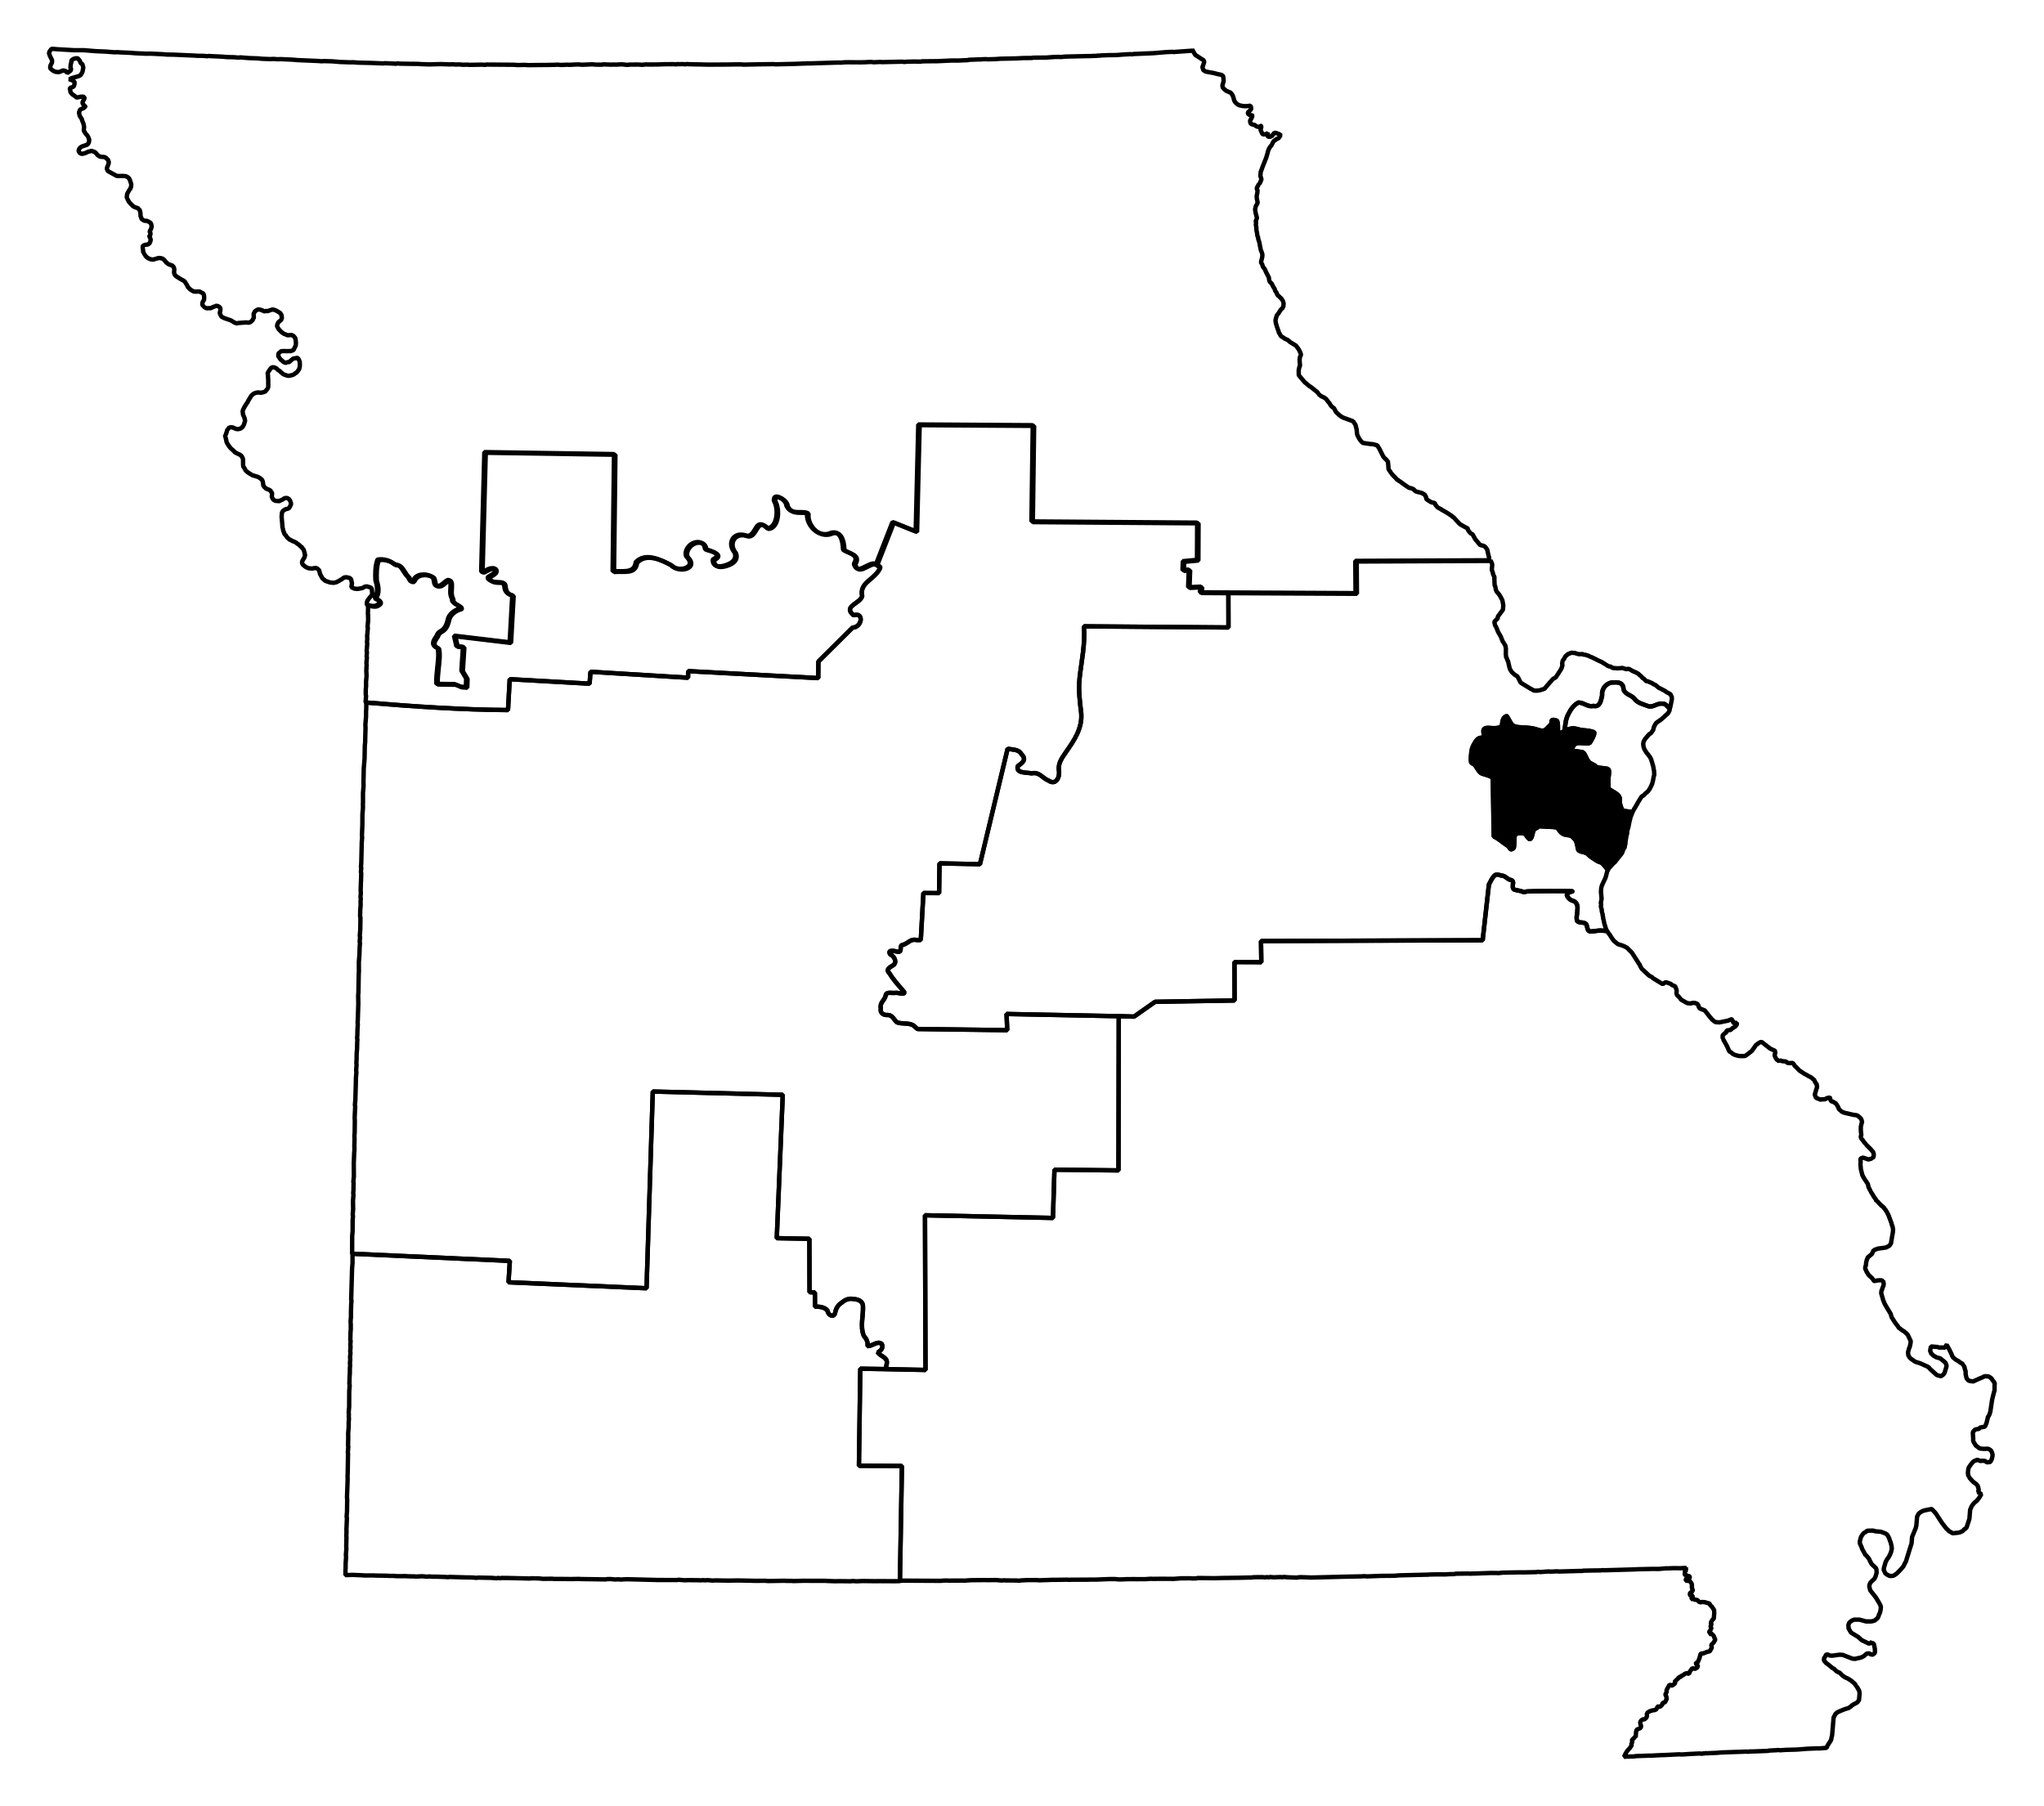 <?xml version="1.0" encoding="UTF-8" standalone="no"?>
<!-- Created with Inkscape (http://www.inkscape.org/) -->

<svg
   xmlns:dc="http://purl.org/dc/elements/1.1/"
   xmlns:cc="http://creativecommons.org/ns#"
   xmlns:rdf="http://www.w3.org/1999/02/22-rdf-syntax-ns#"
   xmlns:svg="http://www.w3.org/2000/svg"
   xmlns="http://www.w3.org/2000/svg"
   xmlns:sodipodi="http://sodipodi.sourceforge.net/DTD/sodipodi-0.dtd"
   xmlns:inkscape="http://www.inkscape.org/namespaces/inkscape"
   width="43.746mm"
   height="38.647mm"
   viewBox="0 0 155.006 136.939"
   id="svg12983"
   version="1.1"
   inkscape:version="0.91 r"
   sodipodi:docname="2.svg">
  <defs
     id="defs12985" />
  <sodipodi:namedview
     id="base"
     pagecolor="#ffffff"
     bordercolor="#666666"
     borderopacity="1.0"
     inkscape:pageopacity="0.0"
     inkscape:pageshadow="2"
     inkscape:zoom="5.6364934"
     inkscape:cx="45.970004"
     inkscape:cy="68.977725"
     inkscape:document-units="px"
     inkscape:current-layer="layer1"
     showgrid="false"
     fit-margin-top="1"
     fit-margin-left="1"
     fit-margin-right="1"
     fit-margin-bottom="1"
     inkscape:window-width="2560"
     inkscape:window-height="1388"
     inkscape:window-x="0"
     inkscape:window-y="0"
     inkscape:window-maximized="1" />
  <g
     inkscape:label="Layer 1"
     inkscape:groupmode="layer"
     id="layer1"
     transform="translate(-405.262,-447.958)">
    <path
       inkscape:connector-curvature="0"
       d="m 531.872,501.711 c -0.174,-0.173 -0.307,-0.411 -0.564,-0.391 -0.373,-0.05 -0.692,0.308 -1.051,0.196 -0.387,-0.154 -0.821,-0.228 -1.08,-0.59 -0.255,-0.301 -0.781,-0.309 -0.813,-0.788 -0.027,-0.231 -0.161,-0.359 -0.343,-0.404 -0.182,-0.046 -0.391,-0.018 -0.563,-0.015 -0.454,0.095 -0.76,0.524 -0.707,0.977 -0.046,0.173 -0.073,0.406 -0.173,0.582 -0.1,0.175 -0.242,0.277 -0.488,0.211 -0.424,0.121 -0.747,-0.272 -1.14,-0.25 -0.347,0.186 -0.594,0.525 -0.762,0.878 -0.218,0.391 -0.227,0.852 -0.294,1.293 0.201,-0.094 0.302,-0.165 0.55,-0.206 0.282,-0.046 0.563,0.109 0.836,0.131 0.324,0.027 0.687,0.057 0.864,0.165 0.125,0.076 -0.284,0.763 -0.316,0.789 -0.135,0.115 -0.71,-0.007 -0.88,0.021 -0.414,0.068 -0.336,0.275 -0.578,0.548 -0.009,0.011 0.76,0.125 0.836,0.131 0.266,0.022 0.286,0.44 0.535,0.734 0.161,0.19 0.402,0.201 0.535,0.358 0.126,0.149 0.746,0.113 0.924,0.201 0.16,0.08 0.054,0.48 0.04,0.662 -0.025,0.3 0.014,0.589 6.2e-4,0.753 -0.01,0.117 0.215,0.212 0.442,0.35 0.227,0.138 0.445,0.311 0.424,0.568 -0.028,0.343 0.059,0.486 0.159,0.734 0.058,0.144 0.477,0.145 0.8,0.191 l 0.111,-0.21 0.004,-0.031 0.034,-0.029 0.109,-0.179 0.004,-0.031 0.07,-0.088 0.039,-0.091 0.29,-0.478 0.034,-0.029 0.067,-0.057 0.065,-0.026 0.137,-0.146 0.067,-0.057 0.034,-0.029 0.068,-0.057 0.034,-0.029 0.106,-0.148 0.072,-0.119 0.114,-0.241 0.039,-0.091 0.004,-0.031 0.047,-0.184 0.057,-0.309 0.041,-0.122 -0.013,-0.221 0.004,-0.031 -0.086,-0.477 -0.029,-0.034 -0.021,-0.127 -0.075,-0.226 0.004,-0.031 -0.055,-0.099 -0.026,-0.065 -0.14,-0.2 -0.057,-0.067 -0.086,-0.101 -0.166,-0.265 -0.076,-0.226 -0.016,-0.189 0.01,-0.093 0.042,-0.122 0.109,-0.179 0.277,-0.322 0.166,-0.112 0.142,-0.208 0.041,-0.122 0.005,-0.062 0.039,-0.091 0.039,-0.091 0.109,-0.179 0.399,-0.281 0.508,-0.46 0.111,-0.21 0.01,-0.125 z"
       id="MO-01"
       style="font-style:normal;font-weight:400;font-size:34.375px;font-family:'MS Shell Dlg 2';opacity:1;fill:none;fill-opacity:1;fill-rule:evenodd;stroke:#000000;stroke-width:0.333;stroke-linecap:square;stroke-linejoin:bevel;stroke-miterlimit:4;stroke-dasharray:none;stroke-opacity:1" />
    <path
       inkscape:connector-curvature="0"
       d="m 529.065,509.538 c -0.323,-0.046 -0.742,-0.047 -0.8,-0.191 -0.099,-0.248 -0.187,-0.391 -0.159,-0.734 0.022,-0.257 -0.197,-0.43 -0.424,-0.568 -0.227,-0.138 -0.451,-0.233 -0.442,-0.35 0.014,-0.164 -0.025,-0.453 -6.2e-4,-0.753 0.015,-0.182 0.12,-0.582 -0.04,-0.662 -0.178,-0.089 -0.798,-0.052 -0.924,-0.201 -0.133,-0.157 -0.374,-0.167 -0.535,-0.358 -0.249,-0.294 -0.27,-0.712 -0.535,-0.734 -0.076,-0.005 -0.845,-0.121 -0.836,-0.131 0.242,-0.273 0.164,-0.48 0.578,-0.548 0.17,-0.028 0.744,0.093 0.88,-0.022 0.032,-0.027 0.44,-0.714 0.316,-0.789 -0.177,-0.108 -0.541,-0.138 -0.864,-0.165 -0.273,-0.023 -0.553,-0.178 -0.836,-0.131 -0.248,0.041 -0.349,0.112 -0.55,0.206 0,0 0,0 0,0 -0.177,0.083 -0.471,0.213 -0.485,0.18 -0.028,-0.071 0.035,-0.933 -0.108,-0.981 -0.288,-0.098 -0.363,-0.056 -0.379,0.032 -0.016,0.087 0.011,0.223 -0.122,0.335 -0.178,0.151 -0.251,0.28 -0.373,0.346 -0.122,0.066 -0.269,0.077 -0.532,-0.013 -0.312,-0.106 -0.522,-0.137 -0.864,-0.165 -0.365,-0.03 -0.857,0.008 -1.111,-0.217 -0.101,-0.09 -0.369,-0.68 -0.416,-0.661 -0.471,0.189 -0.205,0.73 -0.477,0.839 -0.179,0.072 -0.39,0.093 -0.695,0.068 -0.238,-0.019 -0.56,-0.054 -0.581,0.203 -0.024,0.29 0.183,0.548 -0.043,0.53 -0.355,-0.029 -0.474,0.162 -0.63,0.418 -0.226,0.371 -0.236,0.586 -0.271,1.012 -0.031,0.379 0.008,0.466 0.084,0.509 0.076,0.042 0.176,0.057 0.294,0.244 0.089,0.142 0.27,0.476 0.457,0.539 0.179,0.061 0.467,0.122 0.701,0.246 0.112,0.059 0.008,0.013 0.119,0.073 l 0.072,4.458 c 0.287,0.082 0.683,0.464 0.982,0.645 0.166,0.101 0.207,0.204 0.26,0.272 0.053,0.069 0.1,0.089 0.254,-0.042 0.082,-0.069 0.056,-0.683 0.067,-0.81 0.03,-0.364 0.393,-0.344 0.685,-0.32 0.132,0.01 0.247,0.212 0.348,0.342 0.101,0.13 0.196,0.176 0.291,-0.102 0.123,-0.363 0.036,-0.511 0.399,-0.657 0.044,-0.018 0.068,-0.086 0.104,-0.117 0.372,0.03 0.774,0.033 1.155,0.064 0.364,0.03 0.298,0.112 0.475,0.321 0.201,0.237 0.394,0.283 0.696,0.308 0.22,0.018 0.37,0.231 0.473,0.352 0.106,0.125 0.169,0.513 0.195,0.674 0.047,0.287 0.562,0.185 0.75,0.407 0.117,0.138 0.484,0.376 0.68,0.495 0.273,0.166 0.31,0.058 0.509,0.293 0.106,0.125 0.223,0.263 0.343,0.404 l 0.036,-0.06 0.036,-0.06 0.311,-0.351 0.135,-0.114 0.21,-0.265 0.35,-0.442 0.004,-0.031 0.119,-0.304 0.034,-0.029 0.036,-0.06 0.005,-0.062 0.049,-0.215 0.013,-0.156 0.005,-0.062 0.065,-0.402 0.042,-0.122 0.005,-0.062 0.015,-0.187 0.085,-0.275 0.057,-0.309 0.096,-0.4 0.004,-0.031 0.078,-0.182 0.042,-0.122 0.039,-0.091 z"
       id="MO-02"
       style="font-style:normal;font-weight:400;font-size:34.375px;font-family:'MS Shell Dlg 2';opacity:1;fill:#000000;fill-opacity:1;fill-rule:evenodd;stroke:#000000;stroke-width:0.333;stroke-linecap:square;stroke-linejoin:bevel;stroke-miterlimit:4;stroke-dasharray:none;stroke-opacity:1" />
    <path
       inkscape:connector-curvature="0"
       d="m 518.277,490.497 -10.131,0.045 0.018,2.447 -9.747,-0.049 0.007,2.603 -10.967,-0.086 c 0.119,1.321 -0.182,2.618 -0.323,3.924 -0.1,0.891 0.017,1.791 0.125,2.675 0.044,0.559 -0.09,1.081 -0.317,1.573 -0.227,0.492 -0.565,0.964 -0.868,1.402 -0.271,0.397 -0.562,0.795 -0.515,1.306 0.053,0.249 0.011,0.549 -0.124,0.742 -0.134,0.193 -0.363,0.283 -0.664,0.071 -0.222,-0.082 -0.401,-0.259 -0.595,-0.394 -0.194,-0.135 -0.41,-0.214 -0.677,-0.15 -0.184,-0.039 -0.478,-0.039 -0.714,-0.09 -0.236,-0.051 -0.422,-0.161 -0.338,-0.467 0.179,-0.107 0.37,-0.253 0.441,-0.403 0.071,-0.15 0.02,-0.325 -0.177,-0.516 -0.201,-0.367 -0.681,-0.305 -1.033,-0.398 l -2.1,8.764 -3.068,-0.064 -0.029,2.255 -1.191,-0.004 -0.198,3.558 -0.283,0.009 c -0.475,-0.115 -0.62,0.191 -1.032,0.354 -0.207,10e-4 -0.207,0.152 -0.212,0.296 -0.008,0.144 -0.022,0.27 -0.239,0.231 -0.102,-0.01 -0.289,-0.072 -0.433,-0.067 -0.145,0.004 -0.252,0.068 -0.117,0.273 0.275,0.118 0.518,0.513 0.281,0.776 -0.117,0.095 -0.305,0.178 -0.399,0.281 -0.094,0.103 -0.105,0.216 0.063,0.381 0.305,0.51 0.726,0.956 1.107,1.408 0.087,0.269 -0.495,0.024 -0.664,0.071 -0.125,0.016 -0.287,-0.006 -0.439,-0.004 -0.152,10e-4 -0.278,0.04 -0.301,0.226 -0.075,0.342 -0.466,0.536 -0.36,0.942 -0.085,0.357 0.196,0.545 0.522,0.513 0.361,3.7e-4 0.475,0.379 0.707,0.56 0.394,0.143 0.86,0.019 1.236,0.227 0.11,0.098 0.198,0.195 0.322,0.277 l 6.797,0.088 -0.056,-1.227 8.515,0.167 0,0 1.158,0.032 1.597,-1.123 6.028,-0.1 -0.011,-2.917 2.037,0.011 -0.025,-1.601 16.811,-0.061 0.473,-4.225 c 0.134,-0.247 0.246,-0.533 0.466,-0.714 0.179,-0.111 0.402,0.045 0.592,0.049 0.205,0.045 0.317,0.217 0.509,0.293 0.159,0.017 0.31,0.118 0.257,0.303 -0.002,0.144 -0.059,0.356 0.089,0.446 0.224,0.088 0.458,0.074 0.675,0.181 0.104,0.03 0.217,-0.015 0.317,-0.037 0.1,-0.022 3.576,-0.049 3.418,-9.7e-4 -0.158,0.048 -0.522,0.15 -0.376,0.377 0.106,0.184 0.263,0.308 0.473,0.352 0.272,0.113 0.332,0.42 0.289,0.682 0.012,0.272 -0.123,0.594 -0.007,0.846 0.194,0.189 0.558,0.006 0.698,0.277 0.086,0.2 0.045,0.547 0.367,0.5 0.278,-0.001 0.54,-0.093 0.82,-0.058 0.112,0.009 0.231,0.018 0.343,0.028 l 0.004,-0.031 -0.078,-0.194 -0.099,-0.322 -0.068,-0.319 -0.026,-0.065 0.005,-0.062 -0.024,-0.096 0.004,-0.031 -0.026,-0.065 0.005,-0.062 -0.05,-0.161 0.004,-0.031 -0.029,-0.034 0.005,-0.062 0.005,-0.062 -0.05,-0.161 0.004,-0.031 -0.029,-0.034 0.01,-0.093 0.004,-0.031 0.01,-0.093 -0.026,-0.065 0.005,-0.062 0.054,-0.278 -0.05,-0.537 0.023,-0.28 0.047,-0.184 0.267,-0.574 0.042,-0.122 0.093,-0.369 0.004,-0.031 0.07,-0.088 c -0.12,-0.141 -0.237,-0.28 -0.343,-0.404 -0.199,-0.235 -0.236,-0.127 -0.509,-0.293 -0.196,-0.119 -0.564,-0.357 -0.68,-0.495 -0.188,-0.222 -0.703,-0.119 -0.75,-0.407 -0.027,-0.161 -0.089,-0.549 -0.195,-0.674 -0.103,-0.121 -0.252,-0.334 -0.473,-0.352 -0.302,-0.025 -0.495,-0.071 -0.696,-0.308 -0.177,-0.209 -0.111,-0.291 -0.475,-0.321 -0.381,-0.032 -0.783,-0.033 -1.155,-0.064 -0.036,0.031 -0.06,0.099 -0.104,0.117 -0.363,0.146 -0.276,0.294 -0.399,0.657 -0.094,0.278 -0.189,0.231 -0.29,0.102 -0.101,-0.13 -0.216,-0.331 -0.348,-0.342 -0.292,-0.024 -0.655,-0.044 -0.685,0.32 -0.01,0.127 0.015,0.74 -0.067,0.81 -0.154,0.131 -0.201,0.11 -0.254,0.042 -0.053,-0.068 -0.094,-0.171 -0.26,-0.272 -0.298,-0.181 -0.695,-0.563 -0.982,-0.645 l -0.072,-4.458 c -0.112,-0.059 -0.008,-0.013 -0.119,-0.072 -0.234,-0.124 -0.522,-0.185 -0.701,-0.246 -0.187,-0.064 -0.368,-0.397 -0.457,-0.539 -0.117,-0.186 -0.217,-0.201 -0.294,-0.244 -0.076,-0.042 -0.115,-0.13 -0.084,-0.509 0.035,-0.426 0.045,-0.641 0.271,-1.012 0.156,-0.256 0.275,-0.448 0.63,-0.418 0.226,0.019 0.019,-0.24 0.043,-0.53 0.022,-0.257 0.343,-0.223 0.581,-0.203 0.306,0.025 0.516,0.003 0.695,-0.068 0.272,-0.109 0.005,-0.65 0.477,-0.839 0.047,-0.019 0.315,0.572 0.416,0.661 0.254,0.225 0.746,0.187 1.111,0.217 0.343,0.028 0.552,0.059 0.864,0.165 0.263,0.089 0.41,0.078 0.532,0.013 0.122,-0.066 0.195,-0.195 0.373,-0.346 0.132,-0.112 0.106,-0.248 0.122,-0.335 0.015,-0.087 0.091,-0.129 0.379,-0.032 0.142,0.048 0.079,0.91 0.108,0.981 0.014,0.034 0.308,-0.097 0.485,-0.18 0.067,-0.441 0.076,-0.902 0.294,-1.293 0.168,-0.353 0.415,-0.692 0.762,-0.878 0.393,-0.022 0.716,0.372 1.14,0.25 0.245,0.067 0.387,-0.036 0.488,-0.211 0.1,-0.175 0.127,-0.409 0.173,-0.582 -0.053,-0.452 0.254,-0.881 0.707,-0.977 0.172,-0.002 0.381,-0.031 0.563,0.015 0.182,0.046 0.316,0.173 0.343,0.404 0.032,0.479 0.558,0.487 0.813,0.788 0.259,0.363 0.694,0.437 1.08,0.59 0.359,0.112 0.678,-0.246 1.051,-0.196 0.257,-0.02 0.39,0.219 0.564,0.391 l 0.044,-0.153 0.106,-0.524 0.01,-0.093 -0.016,-0.19 -0.031,-0.004 -0.052,-0.13 -0.179,-0.109 -0.091,-0.039 -0.148,-0.106 -0.06,-0.036 -0.151,-0.075 -0.119,-0.073 -0.122,-0.041 -0.088,-0.07 -0.205,-0.174 -0.031,-0.004 -0.151,-0.075 -0.029,-0.034 -0.182,-0.078 -0.091,-0.039 -0.091,-0.039 -0.062,-0.005 -0.031,-0.004 -0.06,-0.036 -0.114,-0.135 -0.119,-0.072 -0.029,-0.034 -0.086,-0.101 -0.029,-0.034 -0.031,-0.004 -0.174,-0.171 -0.062,-0.005 -0.029,-0.033 -0.06,-0.036 -0.273,-0.117 -0.179,-0.109 -0.091,-0.039 -0.062,-0.005 -0.127,0.021 -0.153,-0.044 -0.122,-0.041 -0.031,-0.004 -0.031,-0.004 -0.127,0.021 -0.252,0.009 -0.031,-0.004 -0.031,-0.004 -0.187,-0.015 -0.062,-0.005 -0.179,-0.109 -0.125,-0.01 -0.029,-0.034 -0.031,-0.004 -0.031,-0.004 -0.088,-0.07 -0.062,-0.005 0.004,-0.031 -0.299,-0.181 -0.332,-0.153 -0.031,-0.004 -0.029,-0.034 -0.091,-0.039 -0.301,-0.15 -0.062,-0.005 -0.029,-0.034 -0.031,-0.004 -0.151,-0.075 -0.031,-0.004 -0.031,-0.004 -0.091,-0.039 -0.093,-0.01 -0.093,-0.01 -0.029,-0.034 -0.031,-0.004 -0.252,0.009 -0.031,-0.004 -0.184,-0.047 -0.091,-0.039 -0.062,-0.005 -0.218,-0.018 -0.259,0.104 -0.101,0.086 -0.101,0.086 -0.111,0.21 -0.07,0.088 -0.039,0.091 -0.004,0.031 -0.004,0.031 -0.004,0.031 -0.004,0.031 -0.004,0.031 -0.004,0.031 0.023,0.096 -0.004,0.031 -0.083,0.244 -0.288,0.447 -0.142,0.208 -0.197,0.109 -0.311,0.351 -0.277,0.322 -0.036,0.06 -0.195,0.078 -0.031,-0.004 -0.13,0.052 -0.062,-0.005 -0.004,0.031 -0.031,-0.004 -0.221,0.013 -0.125,-0.01 -0.031,-0.004 -0.031,-0.004 -0.029,-0.034 -0.21,-0.111 -0.657,-0.399 -0.088,-0.07 -0.161,-0.327 -0.083,-0.132 -0.179,-0.109 -0.117,-0.104 -0.117,-0.104 -0.083,-0.132 -0.055,-0.099 -0.05,-0.161 -0.091,-0.415 -0.055,-0.099 -0.05,-0.161 -0.029,-0.034 -0.026,-0.065 0.005,-0.062 0.004,-0.031 -0.029,-0.034 0.004,-0.031 0.006,-0.47 -0.044,-0.223 -0.083,-0.132 0.004,-0.031 0.004,-0.031 -0.031,-0.004 -0.029,-0.034 -0.029,-0.034 -0.029,-0.034 -0.026,-0.065 -0.026,-0.065 -0.052,-0.13 -0.052,-0.13 -0.192,-0.329 -0.156,-0.389 -0.083,-0.132 -0.021,-0.127 -0.026,-0.065 0.004,-0.031 0.005,-0.062 0.238,-0.231 0.01,-0.125 0.036,-0.06 0.352,-0.473 0.004,-0.031 0.025,-0.311 -0.065,-0.35 -0.026,-0.065 -0.026,-0.065 -0.029,-0.034 -0.026,-0.065 -0.138,-0.231 -0.143,-0.169 -0.057,-0.067 -0.052,-0.13 -0.044,-0.223 -0.052,-0.13 -0.021,-0.503 0.01,-0.093 -0.107,-0.228 -0.021,-0.127 -0.026,-0.065 -0.05,-0.161 0.01,-0.125 0.004,-0.031 0.004,-0.031 0.005,-0.062 0.01,-0.125 -0.024,-0.096 -0.026,-0.065 -0.081,-0.163 z"
       id="MO-03"
       style="font-style:normal;font-weight:400;font-size:34.375px;font-family:'MS Shell Dlg 2';opacity:1;fill:none;fill-opacity:1;fill-rule:evenodd;stroke:#000000;stroke-width:0.333;stroke-linecap:square;stroke-linejoin:bevel;stroke-miterlimit:4;stroke-dasharray:none;stroke-opacity:1" />
    <path
       inkscape:connector-curvature="0"
       d="m 431.994,543.041 11.933,0.542 -0.102,1.622 10.467,0.453 0.474,-14.918 9.857,0.246 -0.455,10.874 2.473,0.047 0.012,4.046 0.405,0.033 0.007,1.067 c 0.328,-0.009 0.727,0.029 0.948,0.297 0.016,0.158 0.124,0.315 0.252,0.366 0.128,0.05 0.284,0.021 0.329,-0.192 0.055,-0.315 0.219,-0.612 0.503,-0.774 0.249,-0.221 0.566,-0.352 0.9,-0.271 0.315,0.01 0.702,0.147 0.709,0.529 0.034,0.752 -0.233,1.535 0.065,2.263 0.204,0.229 0.32,0.462 0.281,0.776 0.177,0.007 0.367,-0.096 0.547,-0.174 0.181,-0.078 0.353,-0.133 0.532,0.013 0.157,0.274 -0.079,0.531 -0.303,0.634 0.171,0.284 0.685,0.349 0.691,0.747 8e-4,0.18 -0.07,0.348 -0.106,0.524 l 3.036,0.062 -0.039,-11.73 9.704,0.202 0.113,-3.659 4.856,0.054 0.021,-11.694 -8.515,-0.167 0.056,1.227 -6.797,-0.088 c -0.124,-0.083 -0.212,-0.179 -0.322,-0.277 -0.376,-0.207 -0.841,-0.084 -1.236,-0.227 -0.232,-0.181 -0.345,-0.558 -0.707,-0.56 -0.326,0.031 -0.608,-0.156 -0.522,-0.513 -0.107,-0.406 0.285,-0.6 0.36,-0.942 0.023,-0.186 0.149,-0.224 0.301,-0.226 0.152,-0.001 0.314,0.021 0.439,0.004 0.169,-0.047 0.751,0.199 0.664,-0.071 -0.381,-0.452 -0.802,-0.898 -1.107,-1.408 -0.167,-0.166 -0.157,-0.279 -0.063,-0.381 0.094,-0.103 0.283,-0.186 0.399,-0.281 0.236,-0.263 -0.006,-0.657 -0.281,-0.776 -0.135,-0.204 -0.028,-0.267 0.117,-0.273 0.145,-0.004 0.331,0.057 0.433,0.067 0.217,0.039 0.233,-0.087 0.239,-0.231 0.008,-0.144 0.003,-0.294 0.212,-0.296 0.413,-0.163 0.557,-0.469 1.032,-0.354 l 0.283,-0.009 0.198,-3.558 1.191,0.004 0.029,-2.255 3.068,0.064 2.1,-8.764 c 0.352,0.094 0.833,0.033 1.033,0.398 0.198,0.191 0.248,0.366 0.177,0.516 -0.071,0.15 -0.261,0.296 -0.441,0.403 -0.084,0.306 0.102,0.415 0.338,0.467 0.236,0.052 0.529,0.051 0.714,0.09 0.268,-0.065 0.484,0.015 0.678,0.15 0.194,0.135 0.373,0.312 0.595,0.394 0.301,0.212 0.53,0.122 0.664,-0.071 0.134,-0.193 0.177,-0.493 0.124,-0.742 -0.047,-0.511 0.244,-0.909 0.515,-1.306 0.303,-0.438 0.64,-0.91 0.868,-1.402 0.227,-0.492 0.361,-1.014 0.317,-1.573 -0.107,-0.884 -0.225,-1.784 -0.125,-2.675 0.141,-1.306 0.442,-2.604 0.323,-3.924 l 10.967,0.086 -0.007,-2.603 -2.068,-0.013 0.098,-0.431 -0.976,0.045 0.048,-1.344 -0.475,0.055 0.025,-0.688 1.074,-0.1 0.012,-2.821 -12.566,-0.092 0.098,-7.298 -8.681,-0.055 -0.196,8.105 -1.76,-0.709 -1.271,3.251 c 0.083,0.038 0.182,0.013 0.239,0.145 -0.152,0.424 -0.561,0.725 -0.899,1.023 -0.338,0.299 -0.595,0.623 -0.471,1.153 -0.097,0.307 -0.477,0.49 -0.715,0.694 -0.119,0.102 -0.208,0.204 -0.215,0.327 -0.007,0.123 0.075,0.256 0.278,0.43 0.209,-0.061 0.352,-0.039 0.436,0.036 0.084,0.075 0.116,0.222 0.096,0.353 -0.039,0.261 -0.284,0.549 -0.609,0.546 l -2.595,2.577 -0.009,1.253 -9.865,-0.529 -0.01,0.501 -7.394,-0.451 -0.074,0.903 -6.055,-0.341 -0.13,2.341 c -3.498,-0.022 -7.115,-0.265 -10.771,-0.572 l 0.026,0.065 -0.004,0.439 -0.01,0.093 -0.005,0.062 -10e-4,0.408 -0.051,0.623 0.013,0.221 -0.018,0.594 -0.01,0.501 -0.005,0.062 -0.004,0.031 -0.004,0.031 -0.005,0.062 -0.01,0.093 -0.017,0.971 -0.043,0.529 -0.004,0.031 -0.013,0.156 -0.023,1.033 0.007,0.314 -0.01,0.125 -0.025,0.311 -0.01,0.093 0.003,0.721 -0.01,0.093 0.007,0.314 -0.036,0.436 -0.005,0.062 -0.005,0.815 -0.033,0.781 0.016,0.189 -0.004,0.031 -0.013,0.156 -0.01,0.093 -0.039,1.627 -0.023,0.28 0.024,0.096 -0.01,0.093 -0.018,0.218 0.024,0.096 -0.015,0.563 -0.01,0.125 -0.018,0.594 0.013,0.221 -0.025,0.311 0.021,0.127 -0.013,0.156 -0.004,0.031 0.007,0.314 -0.004,0.031 -0.023,0.28 -0.004,0.031 -0.01,0.501 0.026,0.065 -0.012,0.908 -0.025,0.311 -0.015,0.187 -0.004,0.031 0.029,0.034 -0.031,0.374 0.024,0.096 -0.025,0.311 -0.021,0.625 -0.015,0.187 -0.025,0.311 3.1e-4,0.376 0.004,0.345 -0.015,0.187 -0.022,1.409 -0.004,0.031 -0.015,0.187 0.011,0.628 -0.043,1.282 -0.01,0.125 0.013,0.221 -0.004,0.031 -0.018,0.218 -0.015,0.563 -0.004,0.031 -0.013,0.156 0.024,0.096 -0.01,0.125 -0.005,0.062 -0.01,0.501 -0.023,0.28 -0.01,0.125 -0.004,0.439 -0.018,0.218 0.016,0.19 -0.02,0.249 -0.01,0.125 0.016,0.189 -0.015,0.187 -0.005,0.062 -0.013,0.156 -0.01,0.501 -0.037,1.22 -0.01,0.093 -0.004,0.031 -0.018,0.218 0.023,0.096 -0.041,0.875 0.013,0.221 -0.012,0.908 -0.005,0.062 -0.004,0.031 -0.01,0.125 0.009,0.252 -0.013,0.532 0.007,0.283 -0.015,0.187 -0.004,0.031 -0.029,0.719 -0.004,0.031 0.007,1.067 -0.004,0.031 -0.01,0.093 -0.01,0.125 -0.01,0.093 -0.005,0.062 0.023,0.096 -0.004,0.031 -0.004,0.031 -0.006,0.47 -0.018,0.218 0.018,0.158 -0.036,0.436 0.011,0.628 -0.015,0.187 -0.018,0.218 0.021,0.127 -0.01,0.125 -0.015,0.187 -10e-4,0.407 -0.001,0.407 -0.033,0.405 -10e-4,0.407 -0.001,0.407 -10e-4,0.407 -0.01,0.093 z"
       id="MO-04"
       style="font-style:normal;font-weight:400;font-size:34.375px;font-family:'MS Shell Dlg 2';opacity:1;fill:none;fill-opacity:1;fill-rule:evenodd;stroke:#000000;stroke-width:0.333;stroke-linecap:square;stroke-linejoin:bevel;stroke-miterlimit:4;stroke-dasharray:none;stroke-opacity:1" />
    <path
       inkscape:connector-curvature="0"
       d="m 433.016,501.234 c 3.655,0.307 7.273,0.55 10.771,0.572 l 0.13,-2.341 6.055,0.341 0.074,-0.903 7.394,0.451 0.01,-0.501 9.865,0.529 0.009,-1.253 2.595,-2.577 c 0.325,0.002 0.571,-0.285 0.609,-0.546 0.02,-0.13 -0.012,-0.278 -0.096,-0.353 -0.084,-0.075 -0.227,-0.097 -0.436,-0.036 -0.203,-0.175 -0.285,-0.308 -0.278,-0.43 0.007,-0.123 0.096,-0.225 0.215,-0.327 0.238,-0.204 0.618,-0.386 0.715,-0.694 -0.124,-0.53 0.133,-0.854 0.471,-1.153 0.338,-0.299 0.747,-0.6 0.899,-1.023 -0.057,-0.132 -0.156,-0.107 -0.239,-0.145 l 0,0 c -0.063,-0.029 -0.106,-0.117 -0.179,-0.109 -0.17,0.02 -0.358,0.109 -0.55,0.206 -0.192,0.097 -0.387,0.206 -0.55,0.206 -0.163,-0.002 -0.292,-0.105 -0.377,-0.376 0.217,-0.364 0.133,-0.552 -0.068,-0.695 -0.201,-0.143 -0.534,-0.241 -0.753,-0.376 -0.01,-0.349 -0.065,-0.753 -0.229,-1.022 -0.165,-0.269 -0.413,-0.4 -0.862,-0.196 -0.453,0.117 -0.888,-0.061 -1.192,-0.38 -0.304,-0.319 -0.503,-0.769 -0.435,-1.196 -0.251,-0.089 -0.546,-0.046 -0.841,-0.069 -0.295,-0.023 -0.581,-0.124 -0.743,-0.5 -0.008,-0.238 -0.271,-0.489 -0.515,-0.607 -0.243,-0.117 -0.454,-0.101 -0.428,0.247 0.179,0.29 0.254,0.791 0.18,1.238 -0.074,0.446 -0.302,0.834 -0.697,0.852 -0.226,-0.246 -0.41,-0.314 -0.54,-0.295 -0.13,0.019 -0.211,0.117 -0.303,0.257 -0.185,0.282 -0.349,0.685 -0.739,0.598 -0.455,-0.177 -0.843,-0.044 -1.022,0.23 -0.179,0.273 -0.169,0.682 0.134,1.046 0.099,0.226 0.063,0.447 -0.082,0.62 -0.146,0.173 -0.386,0.281 -0.625,0.356 -0.239,0.075 -0.481,0.108 -0.662,0.04 -0.181,-0.069 -0.302,-0.234 -0.273,-0.493 0.398,-0.188 0.362,-0.355 0.166,-0.488 -0.196,-0.133 -0.568,-0.235 -0.761,-0.282 -0.025,-0.276 -0.138,-0.423 -0.304,-0.495 -0.166,-0.072 -0.371,-0.062 -0.566,0.016 -0.195,0.078 -0.362,0.224 -0.472,0.4 -0.11,0.176 -0.17,0.4 -0.082,0.62 0.221,0.219 0.293,0.401 0.268,0.555 -0.025,0.154 -0.14,0.25 -0.308,0.32 -0.337,0.139 -0.857,0.091 -1.142,-0.219 -0.383,-0.214 -0.861,-0.446 -1.335,-0.549 -0.473,-0.103 -0.948,-0.054 -1.313,0.331 -0.056,0.469 -0.312,0.618 -0.651,0.668 -0.339,0.05 -0.758,-0.005 -1.1,0.035 l 0.105,-8.896 -9.833,-0.15 -0.239,9.011 c 0.048,0.176 0.275,-0.027 0.381,-0.063 0.175,-0.105 0.371,-0.167 0.576,-0.141 0.159,0.059 0.122,0.293 3.2e-4,0.376 -0.122,0.115 -0.293,0.186 -0.43,0.278 -0.12,0.142 0.127,0.235 0.226,0.301 0.247,0.145 0.568,0.066 0.836,0.131 0.186,0.051 0.141,0.278 0.185,0.423 0.04,0.259 0.239,0.458 0.491,0.511 0.028,0.006 0.064,0.03 0.091,0.039 l -0.199,3.558 -4.223,-0.504 0.185,0.799 0.498,0.041 -0.117,1.809 0.359,0.594 -0.023,0.657 -0.405,-0.033 -0.454,-0.194 -1.378,-0.019 c -0.027,-0.414 0.037,-0.836 0.072,-1.248 0.049,-0.485 0.125,-0.994 0.027,-1.471 -0.258,-0.089 -0.357,-0.244 -0.343,-0.404 0.015,-0.161 0.134,-0.326 0.262,-0.512 0.081,-0.264 0.243,-0.318 0.412,-0.436 0.169,-0.119 0.329,-0.321 0.445,-0.841 0.081,-0.362 0.503,-0.714 0.944,-0.8 0.091,-0.245 -0.714,-0.334 -0.629,-0.742 -0.234,-0.377 -0.077,-0.779 -0.121,-1.201 -0.067,-0.301 -0.203,-0.247 -0.366,-0.124 -0.163,0.123 -0.348,0.325 -0.498,0.335 -0.243,0.048 -0.326,-0.05 -0.361,-0.186 -0.035,-0.136 -0.043,-0.326 -0.12,-0.449 -0.179,-0.133 -0.436,-0.217 -0.704,-0.215 -0.267,10e-4 -0.536,0.095 -0.682,0.289 -0.103,0.224 -0.19,0.266 -0.27,0.229 -0.08,-0.038 -0.139,-0.164 -0.224,-0.332 -0.164,-0.135 -0.289,-0.364 -0.424,-0.568 -0.135,-0.204 -0.279,-0.388 -0.566,-0.36 -0.356,-0.31 -0.824,-0.469 -1.316,-0.39 -0.182,0.473 -0.18,1.038 -0.159,1.555 0.145,0.477 0.223,0.945 -0.082,1.373 0.131,0.042 0.297,0.127 0.358,0.217 0.062,0.091 0.047,0.192 -0.15,0.301 -0.225,0.149 -0.517,0.043 -0.784,-0.003 l -0.018,0.594 0.016,0.189 -0.004,0.031 0.009,0.252 -0.015,0.187 -0.01,0.093 -0.005,0.062 -0.01,0.093 -0.005,0.062 -0.004,0.031 0.023,0.096 -0.01,0.125 -0.005,0.062 -0.004,0.031 -0.005,0.062 -0.01,0.125 -0.005,0.062 -0.01,0.093 -0.005,0.062 0.013,0.221 -0.01,0.093 -0.005,0.062 -0.004,0.031 -0.004,0.031 0.018,0.158 -0.015,0.187 -0.018,0.218 -0.005,0.062 -0.005,0.062 -0.004,0.031 0.029,0.034 -0.005,0.062 -0.005,0.062 -0.015,0.187 -0.004,0.031 0.023,0.096 -0.004,0.031 -0.005,0.062 -0.005,0.062 -0.018,0.218 -0.004,0.031 0.016,0.189 -0.018,0.218 -0.004,0.031 0.024,0.096 -0.031,-0.004 0.013,0.221 0.009,0.252 -0.018,0.218 -0.01,0.093 -0.01,0.093 0.004,0.345 -0.01,0.093 -0.015,0.187 -0.001,0.407 0.029,0.034 -0.004,0.031 -0.013,0.156 -0.015,0.187 -0.01,0.125 -0.004,0.031 z"
       id="MO-05"
       style="font-style:normal;font-weight:400;font-size:34.375px;font-family:'MS Shell Dlg 2';opacity:1;fill:none;fill-opacity:1;fill-rule:evenodd;stroke:#000000;stroke-width:0.333;stroke-linecap:square;stroke-linejoin:bevel;stroke-miterlimit:4;stroke-dasharray:none;stroke-opacity:1" />
    <path
       inkscape:connector-curvature="0"
       d="m 495.715,451.799 -1.23,0.087 -0.189,0.016 -0.125,-0.01 -0.283,0.007 -0.221,0.013 -0.19,0.016 -0.758,0.063 -1.51,0.064 -0.096,0.023 -0.031,-0.004 -0.062,-0.005 -0.031,-0.004 -0.472,0.024 -0.599,0.045 -0.659,0.008 -0.503,0.021 -0.158,0.018 -0.062,-0.005 -0.031,-0.004 -0.065,0.026 -0.031,-0.004 -0.283,0.007 -0.221,0.013 -0.062,-0.005 -1.791,0.041 -0.348,0.034 -0.125,-0.01 -0.345,0.004 -0.41,0.029 -0.189,0.016 -1.035,0.01 -0.096,0.023 -0.69,0.005 -0.441,0.026 -0.597,0.014 -0.628,0.011 -0.41,0.029 -0.566,0.016 -0.156,-0.013 -0.252,0.009 -0.189,0.016 -0.062,-0.005 -0.786,0.029 -0.065,0.026 -0.755,0.032 -0.439,-0.004 -1.227,0.056 -0.031,-0.004 -1.035,0.01 -0.065,0.026 -0.501,-0.01 -0.597,0.014 -0.158,0.018 -0.093,-0.01 -0.093,-0.01 -1.508,0.033 -0.156,-0.013 -0.472,0.024 -0.093,-0.01 -0.031,-0.004 -0.093,-0.01 -0.252,0.009 -0.221,0.013 -0.314,0.007 -0.815,-0.005 -0.031,-0.004 -0.283,0.007 -0.031,-0.004 -0.379,0.032 -0.125,-0.01 -2.232,0.067 -0.093,-0.01 -0.158,0.018 -0.031,-0.004 -0.786,0.03 -1.477,0.035 -0.187,-0.015 -1.004,0.012 -1.225,0.025 -0.218,-0.018 -0.376,3.2e-4 -0.628,0.011 -1.443,0.008 -0.501,-0.01 -0.031,-0.004 -0.47,-0.006 -0.532,-0.013 -0.156,-0.013 -0.065,0.026 -0.031,-0.004 -0.062,-0.005 -0.062,-0.005 -0.062,-0.005 -0.314,0.007 -0.125,-0.01 -0.065,0.026 -0.031,-0.004 -0.062,-0.005 -0.093,-0.01 -0.69,0.005 -0.535,0.019 -0.722,0.003 -0.062,-0.005 -0.062,-0.005 -0.158,0.018 -0.031,-0.004 -0.127,0.021 -0.28,-0.023 -0.69,0.005 -0.127,0.021 -0.187,-0.015 -0.031,-0.004 -0.093,-0.01 -0.125,-0.01 -0.031,-0.004 -0.441,0.026 -0.093,-0.01 -0.252,0.009 -0.625,-0.021 -0.065,0.026 -0.47,-0.006 -0.28,-0.023 -0.755,0.032 -0.187,-0.015 -0.031,-0.004 -0.031,-0.004 -0.283,0.007 -0.472,0.024 -0.031,-0.004 -0.031,-0.004 -0.031,-0.004 -0.503,0.021 -0.28,-0.023 -0.221,0.013 -0.345,0.004 -0.283,0.007 -0.376,3e-4 -1.004,0.012 -0.187,-0.015 -0.031,-0.004 -0.597,0.013 -0.031,-0.004 -0.218,-0.018 -2.099,-0.016 -0.096,0.024 -0.062,-0.005 -0.156,-0.013 -0.942,0.017 -0.187,-0.015 -0.314,0.007 -0.311,-0.025 -0.252,0.009 -0.031,-0.004 -0.187,-0.015 -0.252,0.009 -0.657,-0.023 -0.314,0.007 -0.566,0.016 -0.657,-0.023 -0.218,-0.018 -0.407,-10e-4 -0.94,-0.015 -0.093,-0.01 -0.093,-0.01 -0.096,0.024 -0.844,-0.038 -0.189,0.016 -0.812,-0.035 -1.064,-0.025 -0.125,-0.01 -0.062,-0.005 -0.156,-0.013 -0.345,0.004 -0.031,-0.004 -0.625,-0.021 -0.623,-0.051 -0.563,-0.015 -0.031,-0.004 -0.189,0.016 -0.218,-0.018 -0.062,-0.005 -1.562,-0.066 -0.093,-0.01 -0.311,-0.025 -0.844,-0.038 -0.252,0.009 -0.311,-0.025 -0.221,0.013 -0.657,-0.023 -0.031,-0.004 -0.062,-0.005 -0.093,-0.01 -0.187,-0.015 -0.625,-0.021 -0.218,-0.018 -0.405,-0.033 -0.189,0.016 -0.093,-0.01 -0.031,-0.004 -0.187,-0.015 -0.501,-0.01 -0.187,-0.015 -0.031,-0.004 -0.187,-0.015 -0.843,-0.038 -0.187,-0.015 -0.031,-0.004 -0.004,0.031 -0.093,-0.01 -0.031,-0.004 -0.062,-0.005 -0.187,-0.015 -0.439,-0.004 -0.187,-0.015 -1.625,-0.071 -0.47,-0.006 -0.343,-0.028 -0.906,-0.043 -0.345,0.004 -0.812,-0.035 -0.374,-0.031 -0.812,-0.035 -0.031,-0.004 -0.125,-0.01 -0.283,0.007 -0.218,-0.018 -0.374,-0.031 -0.812,-0.035 -0.592,-0.049 -0.062,-0.005 -0.062,-0.005 -0.156,-0.013 -0.753,6.3e-4 -1.28,-0.074 -0.405,-0.033 -0.067,0.057 -0.106,0.148 -0.042,0.122 0.076,0.226 0.135,0.262 0.024,0.096 -0.005,0.062 -0.01,0.093 -0.036,0.06 -0.075,0.151 -0.01,0.093 -0.01,0.093 0.057,0.067 0.088,0.07 0.088,0.07 0.182,0.078 0.249,0.02 0.13,-0.052 0.13,-0.052 0.065,-0.026 0.184,0.047 0.086,0.101 0.026,0.065 0.267,-0.198 0.042,-0.122 -0.055,-0.099 0.02,-0.249 0.044,-0.153 0.013,-0.156 0.166,-0.112 0.192,-0.047 0.125,0.01 0.143,0.169 0.078,0.194 0.119,0.073 0.05,0.161 0.024,0.096 -0.057,0.309 -0.039,0.091 -0.109,0.179 -0.163,0.081 -0.514,0.146 -0.099,0.055 -0.096,0.024 0.213,0.08 0.031,0.004 0.06,0.036 0.088,0.07 0.026,0.065 -0.01,0.093 -0.005,0.062 -0.042,0.122 -0.067,0.057 -0.065,0.026 -0.161,0.05 -0.004,0.031 -0.005,0.062 0.026,0.065 0.018,0.158 0.029,0.034 0.114,0.135 0.029,0.034 0.031,0.004 0.148,0.106 0.117,0.104 0.319,-0.068 0.031,0.004 0.062,0.005 0.065,-0.026 0.06,0.036 0.062,0.005 -0.005,0.062 -0.005,0.062 -0.111,0.21 -0.039,0.091 0.026,0.065 0.055,0.099 0.057,0.068 0.093,0.01 -0.004,0.031 -0.036,0.06 -0.101,0.086 -0.065,0.026 -0.195,0.078 -0.039,0.091 -0.004,0.031 -0.036,0.06 -0.005,0.062 0.044,0.223 0.167,0.265 0.024,0.096 0.104,0.259 0.044,0.223 -0.01,0.093 -0.013,0.156 0.024,0.096 0.057,0.068 0.026,0.065 0.114,0.135 0.029,0.034 0.057,0.067 -0.004,0.031 0.031,0.004 0.024,0.096 0.026,0.065 0.026,0.065 -0.01,0.093 -0.01,0.093 -0.039,0.091 -0.104,0.117 -0.096,0.024 -0.291,0.102 -0.132,0.083 -0.07,0.088 -0.039,0.091 -0.01,0.093 0.029,0.034 0.055,0.099 0.06,0.036 0.122,0.041 0.065,-0.026 0.127,-0.021 0.293,-0.133 0.127,-0.021 0.004,-0.031 0.062,0.005 0.031,0.004 0.062,0.005 0.031,0.004 0.029,0.034 0.062,0.005 0.119,0.072 0.029,0.034 0.143,0.168 0.06,0.036 0.119,0.073 0.28,0.023 0.031,0.004 0.031,0.004 0.06,0.036 0.031,0.004 0.057,0.067 0.117,0.104 0.024,0.096 0.026,0.065 -0.004,0.031 -0.01,0.093 -0.119,0.304 -0.01,0.093 0.026,0.065 0.026,0.065 0.029,0.034 0.119,0.072 0.54,0.295 0.125,0.01 0.345,-0.004 0.218,0.018 0.091,0.039 0.06,0.036 0.117,0.104 0.078,0.195 0.05,0.161 0.026,0.065 -0.015,0.187 -0.004,0.031 -0.036,0.06 -0.004,0.031 -0.004,0.031 -0.036,0.06 -0.004,0.031 -0.031,-0.004 -0.072,0.119 -0.111,0.21 -0.01,0.093 -0.005,0.062 -0.01,0.093 0.026,0.065 0.031,0.004 -0.004,0.031 0.024,0.096 0.057,0.067 -0.004,0.031 0.114,0.135 0.029,0.034 0.203,0.205 0.119,0.072 0.244,0.083 0.06,0.036 -0.004,0.031 0.088,0.07 0.024,0.096 0.024,0.096 0.016,0.189 -0.005,0.062 -0.004,0.031 0.029,0.034 0.026,0.065 0.024,0.096 0.088,0.07 0.119,0.072 0.031,0.004 0.187,0.015 0.06,0.036 0.031,0.004 0.06,0.036 0.06,0.036 0.031,0.004 0.055,0.099 0.026,0.065 -0.004,0.031 0.026,0.065 -0.004,0.031 -0.004,0.031 -0.004,0.031 -0.004,0.031 -0.004,0.031 -0.039,0.091 -0.039,0.091 -0.067,0.057 0.081,0.163 -0.004,0.031 -0.01,0.093 -0.07,0.088 -0.004,0.031 0.055,0.099 0.05,0.161 -0.044,0.153 -0.039,0.091 -0.101,0.086 -0.065,0.026 -0.158,0.018 -0.031,-0.004 -0.034,0.028 -0.031,-0.004 -0.034,0.029 -0.065,0.026 -0.005,0.062 -0.004,0.031 -0.004,0.031 0.021,0.127 0.018,0.158 -0.004,0.031 0.026,0.065 0.029,0.034 -0.005,0.062 0.031,0.004 0.026,0.065 -0.004,0.031 0.031,0.004 0.029,0.034 0.086,0.101 0.088,0.07 0.029,0.034 0.031,0.004 0.091,0.039 0.091,0.039 0.093,0.01 0.093,0.01 0.418,-0.122 0.156,0.013 0.153,0.044 0.029,0.034 0.031,0.004 0.229,0.27 0.148,0.106 0.213,0.08 0.091,0.039 0.057,0.067 0.029,0.034 0.05,0.161 -0.005,0.062 -0.004,0.031 -0.013,0.156 0.024,0.096 -0.004,0.031 0.114,0.135 0.267,0.179 0.33,0.184 0.088,0.07 0.166,0.265 0.081,0.163 0.174,0.171 0.179,0.109 0.091,0.039 0.125,0.01 0.252,-0.009 0.062,0.005 0.06,0.036 0.21,0.111 0.052,0.13 0.016,0.19 -0.013,0.156 -0.109,0.179 -0.004,0.031 -0.004,0.031 -0.004,0.031 -0.004,0.031 -0.004,0.031 -0.004,0.031 0.029,0.034 0.055,0.099 -0.004,0.031 0.062,0.005 -0.004,0.031 0.062,0.005 0.029,0.034 0.031,0.004 0.091,0.039 0.19,-0.016 0.031,0.004 0.031,0.004 0.096,-0.024 0.034,-0.029 0.259,-0.104 0.004,-0.031 0.031,0.004 0.031,0.004 0.031,0.004 0.062,0.005 0.031,0.004 0.06,0.036 0.06,0.036 0.057,0.067 0.021,0.127 -0.005,0.062 -0.047,0.184 0.024,0.096 0.055,0.099 0.055,0.099 0.06,0.036 0.151,0.075 0.488,0.166 0.299,0.181 0.031,0.004 0.091,0.039 0.093,0.01 0.034,-0.029 0.599,-0.045 0.218,0.018 0.096,-0.024 0.067,-0.057 0.065,-0.026 0.004,-0.031 0.067,-0.057 0.042,-0.122 0.031,0.004 0.004,-0.031 0.004,-0.031 0.004,-0.031 -0.016,-0.189 0.004,-0.031 0.005,-0.062 0.036,-0.06 0.039,-0.091 0.068,-0.057 0.034,-0.028 0.099,-0.055 0.065,-0.026 0.031,0.004 0.093,0.01 0.031,0.004 0.213,0.08 0.06,0.036 0.031,0.004 0.031,0.004 0.031,0.004 0.034,-0.029 0.125,0.01 0.031,0.004 0.29,-0.102 0.096,-0.024 0.031,0.004 0.153,0.044 0.151,0.075 0.179,0.109 0.031,0.004 0.112,0.166 0.026,0.065 -0.005,0.062 0.023,0.096 -0.041,0.122 -0.039,0.091 -0.031,-0.004 -0.168,0.143 -0.039,0.091 -0.039,0.091 -0.01,0.125 0.083,0.132 0.026,0.065 0.231,0.238 0.208,0.142 0.031,0.004 0.122,0.042 -0.004,0.031 0.062,0.005 0.062,0.005 0.031,0.004 0.189,-0.016 0.031,0.004 0.062,0.005 0.06,0.036 0.031,0.004 0.086,0.101 0.057,0.067 0.026,0.065 -0.004,0.031 0.024,0.096 0.016,0.189 -0.015,0.187 -0.114,0.241 -0.004,0.031 -0.07,0.088 -0.13,0.052 -0.065,0.026 -0.062,-0.005 -0.283,0.007 -0.093,-0.01 -0.252,0.009 -0.065,0.026 -0.034,0.029 -0.031,-0.004 -0.004,0.031 -0.034,0.029 -0.067,0.057 -0.013,0.156 -0.005,0.062 0.029,0.034 0.029,0.034 0.083,0.132 0.029,0.034 0.029,0.034 0.06,0.036 0.029,0.034 0.088,0.07 0.029,0.034 0.091,0.039 0.093,0.01 0.062,0.005 0.004,-0.031 0.096,-0.024 0.031,0.004 0.031,0.004 0.067,-0.057 0.033,-0.029 0.202,-0.172 0.065,-0.026 0.158,-0.018 0.065,-0.026 0.031,0.004 0.06,0.036 0.057,0.067 0.026,0.065 0.052,0.13 0.009,0.252 -0.01,0.125 -0.046,0.184 -0.176,0.236 -0.132,0.083 -0.101,0.086 -0.031,-0.004 -0.034,0.029 -0.192,0.047 -0.127,0.021 -0.031,-0.004 -0.031,-0.004 -0.031,-0.004 -0.062,-0.005 -0.029,-0.034 -0.031,-0.004 -0.031,-0.004 -0.031,-0.004 -0.151,-0.075 -0.205,-0.174 -0.029,-0.034 -0.208,-0.142 0.004,-0.031 -0.119,-0.073 -0.091,-0.039 -0.031,-0.004 -0.031,-0.004 -0.031,-0.004 -0.062,-0.005 -0.099,0.055 -0.07,0.088 -0.034,0.029 -0.004,0.031 -0.07,0.088 -0.036,0.06 -0.004,0.031 -0.034,0.029 -0.004,0.031 -0.005,0.062 0.024,0.096 -0.004,0.031 0.026,0.441 -0.005,0.062 0.004,0.345 -0.041,0.122 -0.036,0.06 -0.104,0.117 -0.004,0.031 -0.099,0.055 -0.065,0.026 -0.031,-0.004 -0.034,0.029 -0.062,-0.005 -0.065,0.026 -0.031,-0.004 -0.093,-0.01 -0.031,-0.004 -0.031,-0.004 -0.062,-0.005 -0.096,0.024 -0.031,-0.004 -0.065,0.026 -0.065,0.026 -0.065,0.026 -0.068,0.057 -0.067,0.057 -0.07,0.088 -0.217,0.358 -0.039,0.091 -0.106,0.148 -0.109,0.179 -0.111,0.21 -0.041,0.122 -0.005,0.062 -0.004,0.031 0.029,0.033 -0.004,0.031 -0.004,0.031 0.021,0.127 0.029,0.034 0.078,0.195 0.021,0.127 0.026,0.065 -0.041,0.122 -0.044,0.153 -0.111,0.21 -0.065,0.026 -0.036,0.06 -0.13,0.052 -0.031,-0.004 -0.065,0.026 -0.062,-0.005 -0.093,-0.01 -0.273,-0.116 -0.031,-0.004 -0.125,-0.01 -0.065,0.026 -0.031,-0.004 -0.034,0.029 -0.034,0.029 -0.004,0.031 -0.034,0.029 -0.031,-0.004 -0.004,0.031 -0.042,0.122 -0.004,0.031 -0.083,0.244 -0.004,0.031 -0.031,-0.004 -0.005,0.062 -0.005,0.062 -0.004,0.031 0.031,0.004 0.07,0.288 -0.004,0.031 0.052,0.13 0.083,0.132 0.112,0.166 0.029,0.033 0.057,0.067 0.234,0.207 0.086,0.101 0.392,0.189 0.088,0.07 0.083,0.132 0.026,0.065 0.024,0.096 3.1e-4,0.376 0.018,0.158 0.057,0.067 0.083,0.132 -0.004,0.031 0.057,0.067 0.029,0.034 0.088,0.07 0.088,0.07 0.299,0.181 0.306,0.088 0.122,0.042 0.119,0.072 0.177,0.14 0.052,0.13 0.042,0.254 -0.004,0.031 0.083,0.132 0.088,0.07 0.029,0.034 0.029,0.034 0.031,0.004 0.213,0.08 0.088,0.07 0.055,0.099 0.057,0.067 -0.015,0.187 -0.01,0.093 0.026,0.065 0.055,0.099 0.057,0.067 0.029,0.034 0.031,0.004 0.06,0.036 0.031,0.004 0.031,0.004 0.187,0.015 0.062,0.005 0.099,-0.055 0.13,-0.052 0.166,-0.112 0.127,-0.021 0.031,0.004 0.031,0.004 0.031,0.004 0.06,0.036 0.031,0.004 0.057,0.067 0.083,0.132 -0.004,0.031 0.029,0.034 -0.004,0.031 0.026,0.065 -0.01,0.093 -0.075,0.151 -0.073,0.119 -0.13,0.052 -0.127,0.021 -0.033,0.029 -0.099,0.055 -0.101,0.086 -0.004,0.031 -0.036,0.06 -0.005,0.062 -0.004,0.031 -0.005,0.062 -0.013,0.156 0.032,0.379 0.018,0.158 -0.004,0.031 0.018,0.158 -0.005,0.062 0.026,0.065 -0.004,0.031 0.029,0.034 -0.01,0.093 0.029,0.034 -0.004,0.031 0.055,0.099 -0.004,0.031 0.026,0.065 0.055,0.099 0.031,0.004 0.112,0.166 0.057,0.068 0.088,0.07 0.029,0.034 0.029,0.034 0.062,0.005 0.06,0.036 0.119,0.073 0.031,0.004 0.031,0.004 0.21,0.111 0.117,0.104 0.031,0.004 0.088,0.07 0.029,0.034 0.057,0.067 0.091,0.039 0.026,0.065 0.029,0.034 0.057,0.068 0.029,0.034 0.05,0.161 0.031,0.004 -0.004,0.031 -0.01,0.093 0.052,0.13 -0.039,0.091 -0.005,0.062 -0.036,0.06 -0.109,0.179 -0.039,0.091 -0.004,0.031 -0.004,0.031 -0.004,0.031 0.026,0.065 0.026,0.065 0.205,0.174 0.06,0.036 0.182,0.078 0.249,0.02 0.031,0.004 0.096,-0.024 0.127,-0.021 0.031,0.004 0.062,0.005 0.06,0.036 0.029,0.034 0.031,0.004 0.029,0.034 0.057,0.068 0.07,0.288 0.029,0.034 0.135,0.262 0.234,0.207 0.244,0.083 0.122,0.042 0.28,0.023 0.192,-0.047 0.163,-0.081 0.231,-0.138 0.2,-0.14 0.158,-0.018 0.247,0.052 0.117,0.104 0.068,0.319 -0.054,0.278 0.241,0.114 0.249,0.02 0.35,-0.065 0.197,-0.109 0.158,-0.018 0.122,0.041 0.153,0.044 0.086,0.101 0.032,0.379 -0.075,0.151 -0.174,0.205 -0.106,0.148 -0.039,0.091 -0.013,0.156 -0.01,0.093 c 0.267,0.044 0.559,0.151 0.784,0.003 0.197,-0.109 0.212,-0.211 0.15,-0.301 -0.061,-0.091 -0.227,-0.175 -0.358,-0.218 0.305,-0.428 0.227,-0.896 0.082,-1.373 -0.021,-0.516 -0.023,-1.081 0.159,-1.555 0.492,-0.079 0.96,0.081 1.316,0.39 0.287,-0.027 0.431,0.156 0.566,0.36 0.135,0.204 0.26,0.432 0.424,0.568 0.085,0.168 0.144,0.294 0.224,0.332 0.08,0.038 0.167,-0.004 0.27,-0.229 0.146,-0.194 0.415,-0.286 0.682,-0.289 0.267,-0.001 0.524,0.081 0.704,0.215 0.077,0.123 0.085,0.313 0.12,0.449 0.035,0.136 0.118,0.234 0.361,0.186 0.15,-0.009 0.335,-0.212 0.498,-0.335 0.163,-0.123 0.299,-0.177 0.366,0.124 0.044,0.422 -0.114,0.825 0.121,1.201 -0.085,0.407 0.72,0.497 0.629,0.742 -0.44,0.087 -0.863,0.438 -0.944,0.8 -0.116,0.52 -0.276,0.723 -0.445,0.841 -0.169,0.119 -0.332,0.172 -0.412,0.436 -0.128,0.185 -0.247,0.351 -0.262,0.512 -0.015,0.161 0.085,0.315 0.343,0.404 0.098,0.477 0.022,0.987 -0.027,1.471 -0.034,0.412 -0.099,0.834 -0.072,1.248 l 1.378,0.019 0.454,0.194 0.405,0.033 0.023,-0.657 -0.359,-0.594 0.117,-1.809 -0.498,-0.041 -0.185,-0.799 4.223,0.504 0.199,-3.558 c -0.027,-0.007 -0.063,-0.03 -0.091,-0.039 -0.252,-0.053 -0.451,-0.252 -0.491,-0.511 -0.044,-0.144 -3e-4,-0.372 -0.185,-0.423 -0.268,-0.065 -0.588,0.013 -0.836,-0.131 -0.099,-0.066 -0.346,-0.159 -0.226,-0.301 0.137,-0.092 0.308,-0.163 0.43,-0.278 0.122,-0.083 0.159,-0.317 -3e-4,-0.376 -0.204,-0.026 -0.401,0.036 -0.576,0.141 -0.106,0.036 -0.333,0.239 -0.381,0.063 l 0.239,-9.011 9.833,0.15 -0.105,8.896 c 0.342,-0.039 0.761,0.014 1.1,-0.035 0.339,-0.05 0.594,-0.198 0.651,-0.668 0.365,-0.384 0.84,-0.434 1.313,-0.331 0.473,0.103 0.952,0.334 1.335,0.549 0.286,0.311 0.806,0.358 1.142,0.219 0.168,-0.07 0.283,-0.166 0.308,-0.32 0.025,-0.154 -0.046,-0.336 -0.268,-0.555 -0.088,-0.22 -0.028,-0.444 0.082,-0.62 0.11,-0.176 0.277,-0.322 0.472,-0.4 0.195,-0.078 0.4,-0.088 0.566,-0.016 0.166,0.072 0.279,0.219 0.304,0.495 0.192,0.047 0.564,0.149 0.761,0.282 0.196,0.133 0.232,0.3 -0.166,0.488 -0.028,0.259 0.092,0.424 0.273,0.493 0.181,0.069 0.422,0.035 0.662,-0.04 0.239,-0.075 0.479,-0.183 0.625,-0.356 0.146,-0.173 0.182,-0.395 0.082,-0.62 -0.302,-0.363 -0.312,-0.772 -0.134,-1.046 0.179,-0.273 0.567,-0.406 1.022,-0.23 0.39,0.087 0.554,-0.316 0.739,-0.598 0.093,-0.141 0.174,-0.238 0.303,-0.257 0.13,-0.019 0.314,0.05 0.54,0.295 0.396,-0.018 0.623,-0.406 0.697,-0.852 0.074,-0.446 -10e-4,-0.948 -0.18,-1.238 -0.026,-0.348 0.185,-0.364 0.428,-0.247 0.243,0.117 0.505,0.369 0.515,0.607 0.161,0.376 0.448,0.477 0.743,0.5 0.295,0.023 0.59,-0.02 0.841,0.069 -0.068,0.427 0.131,0.877 0.435,1.196 0.304,0.319 0.739,0.497 1.192,0.38 0.449,-0.204 0.697,-0.073 0.862,0.196 0.165,0.269 0.22,0.674 0.229,1.022 0.219,0.135 0.552,0.232 0.753,0.376 0.201,0.143 0.286,0.331 0.068,0.695 0.085,0.271 0.214,0.376 0.377,0.376 0.163,0.002 0.358,-0.109 0.55,-0.206 0.192,-0.097 0.38,-0.186 0.55,-0.206 0.073,-0.008 0.117,0.08 0.179,0.109 l 1.271,-3.251 1.76,0.709 0.196,-8.105 8.681,0.055 -0.098,7.298 12.566,0.092 -0.012,2.821 -1.074,0.1 -0.025,0.688 0.475,-0.055 -0.048,1.344 0.976,-0.045 -0.098,0.431 2.068,0.013 0,0 9.748,0.049 -0.018,-2.447 10.131,-0.045 0.004,-0.031 0.005,-0.062 0.01,-0.125 -0.026,-0.065 -0.047,-0.192 -0.068,-0.319 -0.083,-0.132 -0.057,-0.067 -0.029,-0.034 -0.119,-0.073 -0.215,-0.049 -0.06,-0.036 -0.343,-0.404 -0.164,-0.296 -0.026,-0.065 -0.179,-0.109 -0.143,-0.168 -0.055,-0.099 0.004,-0.031 -0.026,-0.065 -0.151,-0.075 -0.39,-0.22 -0.088,-0.07 -0.431,-0.475 -0.031,-0.004 -0.117,-0.104 -0.268,-0.179 -0.179,-0.109 -0.031,-0.004 -0.029,-0.034 -0.27,-0.148 -0.029,-0.034 -0.151,-0.075 -0.062,-0.005 0.004,-0.031 -0.031,-0.004 -0.114,-0.135 -0.086,-0.101 0.004,-0.031 -0.026,-0.065 -0.091,-0.039 -0.093,-0.01 -0.031,-0.004 -0.06,-0.036 -0.031,-0.004 -0.031,-0.004 -0.029,-0.034 -0.06,-0.036 -0.119,-0.073 -0.088,-0.07 -0.029,-0.034 0.004,-0.031 -0.021,-0.127 -0.028,-0.033 -0.029,-0.034 0.004,-0.031 -0.029,-0.034 -0.06,-0.036 -0.029,-0.034 -0.091,-0.039 -0.029,-0.034 -0.031,-0.004 -0.184,-0.046 -0.184,-0.047 -0.031,-0.004 -0.119,-0.073 -0.086,-0.101 -0.151,-0.075 -0.215,-0.049 -0.208,-0.142 -0.208,-0.143 -0.236,-0.176 -0.06,-0.036 -0.031,-0.004 -0.057,-0.067 -0.091,-0.039 -0.057,-0.067 -0.029,-0.034 -0.231,-0.239 -0.029,-0.034 -0.029,-0.034 -0.029,-0.034 -0.029,-0.034 0.004,-0.031 -0.031,-0.004 -0.083,-0.132 -0.029,-0.034 -0.083,-0.132 -0.013,-0.221 -0.034,-0.348 -0.143,-0.168 -0.088,-0.07 -0.114,-0.135 -0.135,-0.262 -0.161,-0.327 -0.166,-0.265 -0.306,-0.088 -0.031,-0.004 -0.218,-0.018 -0.496,-0.072 -0.031,-0.004 -0.088,-0.07 -0.086,-0.101 -0.029,-0.034 -0.112,-0.166 -0.081,-0.163 -0.052,-0.13 -0.034,-0.348 -0.07,-0.288 0.004,-0.031 -0.083,-0.132 -0.083,-0.132 -0.088,-0.07 -0.67,-0.243 -0.151,-0.075 -0.148,-0.106 -0.262,-0.241 -0.055,-0.099 -0.029,-0.034 -0.026,-0.065 -0.055,-0.099 -0.177,-0.14 -0.086,-0.101 -0.109,-0.197 -0.031,-0.004 -0.197,-0.267 -0.148,-0.106 -0.241,-0.114 -0.177,-0.14 -0.031,-0.004 0.004,-0.031 -0.026,-0.065 -0.029,-0.034 -0.029,-0.034 -0.265,-0.21 -0.265,-0.21 -0.031,-0.004 -0.088,-0.07 -0.205,-0.174 -0.088,-0.07 -0.086,-0.101 -0.029,-0.034 -0.057,-0.067 -0.143,-0.169 -0.086,-0.101 -0.029,-0.034 -0.026,-0.065 -0.004,-0.345 0.052,-0.247 0.036,-0.06 0.01,-0.093 -0.018,-0.158 -0.013,-0.221 0.004,-0.031 0.004,-0.031 0.01,-0.125 0.039,-0.091 0.039,-0.091 0.005,-0.062 -0.052,-0.13 -0.107,-0.228 -0.169,-0.233 -0.057,-0.067 -0.179,-0.109 -0.239,-0.145 -0.205,-0.174 -0.182,-0.078 -0.327,-0.215 -0.055,-0.099 -0.055,-0.099 -0.029,-0.034 -0.029,-0.034 0.005,-0.062 -0.078,-0.195 -0.125,-0.387 -0.044,-0.223 0.013,-0.156 0.085,-0.275 0.14,-0.177 0.145,-0.239 0.034,-0.029 0.137,-0.146 0.004,-0.031 0.034,-0.029 0.01,-0.125 0.004,-0.031 0.004,-0.031 0.005,-0.062 -0.024,-0.096 0.004,-0.031 -0.029,-0.034 0.004,-0.031 -0.029,-0.034 -0.026,-0.065 -0.031,-0.004 -0.026,-0.065 -0.029,-0.034 -0.029,-0.034 -0.031,-0.004 -0.029,-0.034 -0.029,-0.034 -0.057,-0.067 -0.031,-0.004 -0.029,-0.034 -0.029,-0.034 -0.057,-0.067 0.004,-0.031 0.004,-0.031 -0.14,-0.2 -0.05,-0.161 -0.112,-0.166 -0.107,-0.228 -0.088,-0.07 -0.057,-0.068 -0.026,-0.065 -0.024,-0.096 -0.018,-0.158 -0.19,-0.361 -0.133,-0.293 -0.086,-0.101 -0.029,-0.034 -0.076,-0.226 -0.029,-0.034 -0.055,-0.099 0.096,-0.4 0.015,-0.187 -0.026,-0.065 0.004,-0.031 -0.104,-0.259 -0.044,-0.223 -0.065,-0.35 -0.075,-0.226 -0.021,-0.127 0.004,-0.031 -0.055,-0.099 -0.018,-0.158 -0.021,-0.127 -0.024,-0.096 -0.018,-0.158 0.004,-0.031 0.004,-0.031 -0.023,-0.096 0.005,-0.062 -0.029,-0.034 0.01,-0.125 0.01,-0.093 -0.024,-0.096 0.004,-0.031 0.08,-0.213 0.004,-0.031 -0.096,-0.353 -0.042,-0.254 0.005,-0.062 0.049,-0.215 0.036,-0.06 0.072,-0.119 0.004,-0.031 0.036,-0.06 -0.026,-0.065 -0.021,-0.127 -0.024,-0.096 -0.016,-0.19 0.052,-0.247 0.018,-0.218 -0.057,-0.067 0.005,-0.062 0.005,-0.062 0.073,-0.119 0.039,-0.091 0.034,-0.029 0.031,0.004 0.005,-0.062 0.034,-0.029 0.116,-0.273 0.005,-0.062 -0.026,-0.065 -0.05,-0.161 0.013,-0.156 0.005,-0.062 0.01,-0.125 0.034,-0.028 0.004,-0.031 0.004,-0.031 0.039,-0.091 0.041,-0.122 0.277,-0.698 0.042,-0.122 0.088,-0.306 0.004,-0.031 0.004,-0.031 0.08,-0.213 0.109,-0.179 0.104,-0.117 0.005,-0.062 0.031,0.004 0.041,-0.122 0.034,-0.029 0.004,-0.031 0.034,-0.029 0.004,-0.031 0.132,-0.083 0.101,-0.086 0.096,-0.024 0.067,-0.057 0.073,-0.119 0.067,-0.057 -0.057,-0.067 -0.031,-0.004 0.004,-0.031 -0.062,-0.005 -0.122,-0.042 -0.091,-0.039 -0.031,-0.004 -0.093,-0.01 -0.14,0.177 -0.036,0.06 -0.034,0.028 -0.004,0.031 -0.031,-0.004 -0.221,0.013 -0.029,-0.034 -0.026,-0.065 0.036,-0.06 -0.021,-0.127 -0.132,0.083 -0.127,0.021 -0.062,-0.005 -0.031,-0.004 -0.06,-0.036 -0.133,-0.293 0.004,-0.031 0.044,-0.153 0.005,-0.062 0.004,-0.031 -0.029,-0.034 -0.031,-0.004 -0.036,0.06 -0.031,-0.004 -0.004,0.031 -0.093,-0.01 -0.093,-0.01 -0.06,-0.036 -0.031,-0.004 -0.029,-0.033 -0.029,-0.034 -0.091,-0.039 -0.093,-0.01 -0.091,-0.039 -0.06,-0.036 -0.026,-0.065 -0.023,-0.096 0.01,-0.093 0.109,-0.179 0.042,-0.122 0.005,-0.062 -0.029,-0.034 -0.096,0.024 -0.091,-0.039 -0.088,-0.07 -0.029,-0.034 0.005,-0.062 0.036,-0.06 0.135,-0.114 0.036,-0.06 0.034,-0.029 0.005,-0.062 -0.021,-0.127 -0.029,-0.034 -0.029,-0.034 -0.062,-0.005 -0.065,0.026 -0.031,-0.004 -0.221,0.013 -0.187,-0.015 -0.247,-0.052 -0.091,-0.039 -0.148,-0.106 -0.114,-0.135 -0.026,-0.065 -0.029,-0.034 -0.021,-0.127 -0.076,-0.226 -0.083,-0.132 -0.086,-0.101 -0.122,-0.041 -0.06,-0.036 -0.122,-0.042 -0.088,-0.07 -0.088,-0.07 -0.057,-0.067 -0.057,-0.068 -0.021,-0.127 0.005,-0.062 0.085,-0.275 -0.013,-0.221 -0.021,-0.127 -0.026,-0.065 -0.029,-0.034 -0.031,-0.004 -0.029,-0.034 -0.031,-0.004 -0.247,-0.052 -0.369,-0.093 -0.34,-0.059 -0.247,-0.052 -0.148,-0.106 -0.029,-0.034 0.004,-0.031 -0.026,-0.065 -0.024,-0.096 0.122,-0.335 0.005,-0.062 0.004,-0.031 -0.055,-0.099 -0.179,-0.109 -0.327,-0.215 -0.119,-0.072 -0.054,-0.099 -0.192,-0.329 z"
       id="MO-06"
       style="font-style:normal;font-weight:400;font-size:34.375px;font-family:'MS Shell Dlg 2';opacity:1;fill:none;fill-opacity:1;fill-rule:evenodd;stroke:#000000;stroke-width:0.333;stroke-linecap:square;stroke-linejoin:bevel;stroke-miterlimit:4;stroke-dasharray:none;stroke-opacity:1" />
    <path
       inkscape:connector-curvature="0"
       d="m 473.508,567.838 0.151,-8.704 -3.26,-0.017 0.103,-7.36 1.91,0.031 c 0.035,-0.176 0.106,-0.344 0.106,-0.524 -0.007,-0.398 -0.52,-0.463 -0.691,-0.747 0.224,-0.102 0.46,-0.36 0.303,-0.634 -0.179,-0.145 -0.351,-0.091 -0.532,-0.013 -0.181,0.078 -0.371,0.181 -0.547,0.174 0.039,-0.314 -0.077,-0.546 -0.281,-0.776 -0.297,-0.728 -0.03,-1.511 -0.065,-2.263 -0.008,-0.381 -0.394,-0.518 -0.709,-0.529 -0.334,-0.081 -0.651,0.05 -0.9,0.271 -0.283,0.162 -0.447,0.459 -0.503,0.774 -0.045,0.212 -0.202,0.242 -0.329,0.192 -0.128,-0.05 -0.236,-0.208 -0.252,-0.366 -0.221,-0.268 -0.62,-0.305 -0.948,-0.297 l -0.007,-1.067 -0.405,-0.033 -0.012,-4.046 -2.473,-0.047 0.455,-10.874 -9.857,-0.246 -0.474,14.918 -10.467,-0.453 0.102,-1.622 -11.933,-0.542 0.003,0.721 -0.004,0.031 -0.031,0.374 -0.05,1.752 -0.018,0.594 0.024,0.096 -0.018,0.218 -0.004,0.031 -0.018,0.594 3e-4,0.376 -0.013,0.156 -0.018,0.218 0.016,0.19 3e-4,0.376 -0.02,0.249 -0.015,0.563 0.026,0.065 -0.025,0.311 0.018,0.158 -0.02,0.249 -0.005,0.062 0.018,0.158 -0.01,0.093 -0.01,0.093 -0.01,0.093 0.013,0.221 -0.01,0.093 -0.01,0.125 -0.004,0.031 0.016,0.19 -0.01,0.093 -0.01,0.093 -0.004,0.439 -0.018,0.218 -0.015,0.563 0.024,0.096 -0.01,0.125 -0.015,0.187 -0.005,0.062 -0.005,0.062 -0.007,1.222 -0.004,0.031 -0.01,0.093 -0.02,0.249 0.013,0.221 -0.01,0.093 0.016,0.189 -0.02,0.249 3e-4,0.376 -0.041,0.498 0.007,0.314 -0.013,0.532 -0.005,0.062 0.024,0.096 -0.004,0.031 -0.023,0.28 -0.01,0.093 0.018,0.158 -0.005,0.062 -0.015,0.939 -0.01,0.501 -0.01,0.125 0.007,0.283 -0.048,1.344 0.016,0.189 -0.015,0.939 -0.004,0.031 -0.028,0.343 0.026,0.065 -0.033,0.781 -0.004,0.031 0.004,0.345 -0.013,0.156 0.013,0.221 -0.004,0.031 -0.015,0.563 0.009,0.252 -0.036,0.436 0.018,0.158 -0.025,0.311 -0.005,0.062 -0.004,0.031 -0.004,0.439 -0.01,0.093 -0.004,0.439 0.535,-0.019 0.812,0.035 0.093,0.01 0.722,-0.003 0.093,0.01 0.908,0.012 0.093,0.01 0.438,0.004 0.093,0.01 0.093,0.01 0.721,-0.003 0.031,0.004 0.125,0.01 0.47,0.006 0.062,0.005 0.031,0.004 0.031,0.004 0.472,-0.024 0.031,0.004 0.343,0.028 0.158,-0.018 0.218,0.018 0.376,-3.2e-4 0.625,0.021 0.218,0.018 0.096,-0.024 0.062,0.005 1.189,0.035 0.47,0.006 0.062,0.005 0.156,0.013 0.062,0.005 0.031,0.004 0.158,-0.018 1.002,0.019 0.405,0.033 0.034,-0.029 0.031,0.004 0.249,0.02 0.034,-0.029 0.093,0.01 0.407,0.001 1.627,0.04 0.19,-0.016 0.47,0.006 0.093,0.01 0.187,0.015 0.031,0.004 0.062,0.005 0.659,-0.008 0.062,0.005 0.125,0.01 0.376,-3.2e-4 0.877,0.01 0.628,-0.011 0.062,0.005 0.062,0.005 1.848,0.027 0.031,0.004 0.096,-0.023 0.252,-0.009 0.062,0.005 0.125,0.01 0.031,0.004 0.187,0.015 0.221,-0.013 0.218,0.018 0.189,-0.016 0.252,-0.009 2.19,0.055 0.031,0.004 1.567,0.003 0.127,-0.021 0.156,0.013 0.187,0.015 0.093,0.01 0.252,-0.009 0.407,10e-4 0.47,0.006 0.093,0.01 0.189,-0.016 0.187,0.015 0.158,-0.018 0.093,0.01 0.187,0.015 0.062,0.005 0.031,0.004 0.221,-0.013 0.971,0.017 0.628,-0.011 0.439,0.004 1.033,0.023 0.69,-0.005 0.249,0.02 1.256,-0.022 0.093,0.01 0.407,10e-4 0.156,0.013 0.849,-0.024 0.031,0.004 0.407,10e-4 1.16,9.8e-4 0.093,0.01 0.625,0.021 0.314,-0.007 0.877,0.01 0.127,-0.021 0.28,0.023 0.503,-0.021 0.908,0.012 0.345,-0.004 1.222,0.007 0.283,-0.008 z"
       id="MO-07"
       style="font-style:normal;font-weight:400;font-size:34.375px;font-family:'MS Shell Dlg 2';opacity:1;fill:none;fill-opacity:1;fill-rule:evenodd;stroke:#000000;stroke-width:0.333;stroke-linecap:square;stroke-linejoin:bevel;stroke-miterlimit:4;stroke-dasharray:none;stroke-opacity:1" />
    <path
       inkscape:connector-curvature="0"
       d="m 527.1,518.564 c -0.112,-0.01 -0.231,-0.02 -0.343,-0.028 -0.28,-0.035 -0.542,0.057 -0.82,0.058 -0.321,0.047 -0.28,-0.301 -0.367,-0.5 -0.14,-0.271 -0.504,-0.088 -0.698,-0.277 -0.117,-0.252 0.019,-0.574 0.007,-0.846 0.043,-0.263 -0.017,-0.57 -0.289,-0.682 -0.21,-0.044 -0.366,-0.169 -0.473,-0.352 -0.147,-0.227 0.218,-0.329 0.376,-0.377 0.158,-0.048 -3.318,-0.021 -3.418,9.7e-4 -0.1,0.022 -0.213,0.067 -0.317,0.037 -0.217,-0.107 -0.451,-0.093 -0.675,-0.181 -0.148,-0.091 -0.088,-0.302 -0.089,-0.446 0.053,-0.185 -0.098,-0.287 -0.257,-0.303 -0.192,-0.076 -0.304,-0.247 -0.509,-0.293 -0.189,-0.004 -0.412,-0.16 -0.592,-0.049 -0.22,0.181 -0.332,0.468 -0.466,0.714 l -0.473,4.225 -16.811,0.061 0.025,1.601 -2.037,-0.011 0.011,2.917 -6.028,0.1 -1.597,1.123 -1.158,-0.032 -0.021,11.694 -4.856,-0.054 -0.113,3.659 -9.704,-0.202 0.039,11.73 -3.036,-0.062 c 0,0 0,0 0,0 l -1.91,-0.031 -0.103,7.36 3.26,0.017 -0.151,8.704 0.031,0.004 0.221,-0.013 2.852,0.015 0.158,-0.018 0.283,-0.008 0.125,0.01 1.098,-0.004 0.093,0.01 0.379,-0.032 0.283,-0.01 0.031,0.004 0.283,-0.007 0.721,-0.003 0.062,0.005 0.659,-0.008 0.218,0.018 0.218,0.018 0.189,-0.016 0.125,0.01 0.815,0.005 0.218,0.018 0.096,-0.024 0.472,-0.024 0.721,-0.003 0.218,0.018 1.069,-0.038 0.062,0.005 0.973,-0.014 0.062,0.005 0.062,0.005 0.252,-0.009 1.129,-9.7e-4 0.283,-0.007 0.408,10e-4 0.503,-0.021 0.535,-0.019 0.407,10e-4 0.031,0.004 0.28,0.023 0.314,-0.007 0.221,-0.013 0.69,-0.005 0.062,0.005 0.721,-0.003 0.41,-0.029 0.125,0.01 0.659,-0.008 0.815,0.005 0.062,0.005 0.41,-0.029 0.19,-0.016 0.721,-0.003 0.093,0.01 0.062,0.005 0.314,-0.007 0.065,-0.026 0.376,-3e-4 0.908,0.012 0.88,-0.022 0.031,0.004 0.314,-0.007 0.659,-0.008 0.283,-0.007 0.314,-0.007 0.345,-0.004 0.127,-0.021 0.314,-0.007 0.407,0.001 0.031,0.004 0.156,0.013 0.031,0.004 0.034,-0.029 0.031,0.004 0.062,0.005 0.125,0.01 0.096,-0.023 0.062,0.005 0.156,0.013 0.062,0.005 0.503,-0.021 0.031,0.004 0.093,0.01 0.127,-0.021 0.343,0.028 0.657,0.023 0.096,-0.024 0.221,-0.013 0.062,0.005 0.594,0.018 0.031,0.004 0.031,0.004 1.759,-0.044 0.566,-0.016 1.539,-0.03 0.189,-0.016 0.187,0.015 0.031,0.004 1.038,-0.04 1.036,-0.009 0.379,-0.032 0.314,-0.007 1.759,-0.043 0.031,0.004 0.189,-0.016 0.628,-0.011 0.407,10e-4 0.062,0.005 0.472,-0.024 0.345,-0.004 0.034,-0.029 1.004,-0.012 0.062,0.005 0.062,0.005 0.221,-0.013 0.062,0.005 0.252,-0.009 1.069,-0.038 0.439,0.004 0.031,0.004 0.062,0.005 0.317,-0.037 1.256,-0.022 0.407,10e-4 0.911,-0.019 0.096,-0.024 0.218,0.018 0.599,-0.045 0.156,0.013 0.252,-0.009 0.221,-0.013 0.187,0.015 1.414,-0.041 0.345,-0.004 0.096,-0.024 0.031,0.004 0.597,-0.013 0.659,-0.008 0.158,-0.018 0.125,0.01 1.131,-0.033 0.849,-0.024 0.283,-0.008 0.221,-0.013 1.194,-0.027 0.438,0.004 0.379,-0.032 0.19,-0.016 0.062,0.005 0.535,-0.019 0.47,0.006 0.472,-0.024 -0.034,0.029 0.029,0.034 -0.036,0.06 -0.06,-0.036 -0.034,0.029 -0.004,0.031 0.029,0.034 0.06,0.036 -0.005,0.062 -0.062,-0.005 -0.005,0.062 0.029,0.034 -0.039,0.091 -0.004,0.031 0.029,0.034 0.244,0.083 0.065,-0.026 -0.004,0.031 0.031,0.004 0.024,0.096 -0.004,0.031 -0.067,0.057 -0.06,-0.036 -0.093,-0.01 -0.073,0.119 -0.01,0.093 0.28,0.023 0.004,-0.031 0.031,0.004 0.031,0.004 -0.004,0.031 -0.004,0.031 -0.004,0.031 0.06,0.036 0.055,0.099 0.024,0.096 -0.01,0.125 0.021,0.127 -0.004,0.031 0.055,0.099 -0.004,0.031 -0.073,0.119 -0.034,0.029 -0.096,0.024 -0.005,0.062 -0.01,0.093 -0.004,0.031 0.119,0.072 0.031,0.004 0.036,-0.06 0.031,0.004 -0.004,0.031 -0.01,0.125 -0.004,0.031 -0.004,0.031 -0.065,0.026 -0.004,0.031 0.031,0.004 0.062,0.005 0.067,-0.057 0.055,0.099 0.187,0.015 0.119,0.073 0.026,0.065 0.122,0.042 0.062,0.005 0.065,-0.026 0.218,0.018 0.306,0.088 0.031,0.004 0.029,0.034 0.026,0.065 0.029,0.034 0.057,0.067 0.031,0.004 0.083,0.132 0.112,0.166 0.009,0.252 -0.015,0.187 -0.004,0.031 -0.015,0.187 -0.101,0.086 -0.109,0.179 -0.034,0.029 0.055,0.099 0.026,0.065 -0.034,0.029 -0.034,0.029 -0.01,0.125 0.06,0.036 -0.004,0.031 -0.039,0.091 -0.039,0.091 -0.068,0.057 -0.01,0.125 0.031,0.004 0.029,0.034 -0.005,0.062 0.031,0.004 0.004,-0.031 0.034,-0.028 0.031,0.004 0.174,0.171 0.052,0.13 0.026,0.065 0.055,0.099 -0.145,0.239 -0.034,0.029 -0.137,0.146 0.047,0.192 -0.148,0.27 -0.065,0.026 -0.127,0.021 -0.195,0.078 -0.13,0.052 -0.093,-0.01 -0.065,0.026 -0.034,0.029 -0.046,0.184 -0.044,0.153 -0.116,0.273 -0.034,0.029 -0.093,-0.01 -0.004,0.031 -0.004,0.031 -0.004,0.031 0.055,0.099 0.031,0.004 0.06,0.036 -0.004,0.031 -0.041,0.122 -0.132,0.083 -0.065,0.026 -0.091,-0.039 -0.093,-0.01 -0.176,0.236 -0.042,0.122 -0.067,0.057 -0.031,-0.004 -0.06,-0.036 -0.031,-0.004 -0.161,0.05 -0.101,0.086 -0.163,0.081 -0.07,0.088 -0.062,-0.005 -0.062,-0.005 -0.041,0.122 -0.065,0.026 -0.031,-0.004 -0.041,0.122 -0.062,-0.005 -0.031,-0.004 -0.01,0.093 0.029,0.034 -0.075,0.151 -0.065,0.026 -0.101,0.086 -0.062,-0.005 -0.029,-0.034 -0.125,-0.01 -0.184,0.33 -0.041,0.122 0.026,0.065 -0.111,0.21 0.081,0.163 0.018,0.158 -0.004,0.031 -0.075,0.151 -0.005,0.062 -0.13,0.052 -0.096,0.024 -0.01,0.125 -0.067,0.057 -0.004,0.031 -0.099,0.055 -0.034,0.029 -0.031,-0.004 -0.06,-0.036 -0.065,0.026 -0.111,0.21 -0.13,0.052 -0.158,0.018 -0.291,0.102 -0.031,-0.004 -0.004,0.031 -0.034,0.029 -0.078,0.182 0.029,0.034 -0.005,0.062 -0.042,0.122 -0.135,0.114 -0.158,0.018 -0.135,0.114 -0.004,0.031 -0.036,0.06 0.018,0.158 0.026,0.065 0.026,0.065 -0.004,0.031 -0.041,0.122 -0.293,0.133 -0.044,0.153 -0.005,0.062 -0.018,0.218 -0.01,0.125 -0.062,-0.005 -0.07,0.088 -0.101,0.086 -0.034,0.029 -0.004,0.031 -0.004,0.031 0.024,0.096 -0.039,0.091 -0.039,0.091 0.026,0.065 -0.004,0.031 -0.143,0.208 -0.137,0.146 -0.07,0.088 -0.109,0.179 -0.114,0.241 0.189,-0.016 0.597,-0.014 0.096,-0.024 1.069,-0.038 0.062,0.005 0.945,-0.048 0.031,0.004 1.196,-0.059 0.187,0.015 0.631,-0.042 0.724,-0.035 0.031,0.004 0.156,0.013 0.096,-0.024 0.093,0.01 0.034,-0.029 0.125,0.01 0.755,-0.032 0.379,-0.032 1.352,-0.046 0.535,-0.019 0.156,0.013 0.096,-0.024 0.031,0.004 0.314,-0.007 1.038,-0.04 0.096,-0.024 0.472,-0.024 0.031,0.004 0.127,-0.021 0.218,0.018 0.19,-0.016 0.221,-0.013 0.849,-0.024 0.789,-0.061 0.755,-0.032 0.093,0.01 0.599,-0.045 0.039,-0.091 0.039,-0.091 0.251,-0.387 0.044,-0.153 0.005,-0.062 0.044,-0.153 0.028,-0.343 0.013,-0.156 0.049,-0.592 0.023,-0.28 0.036,-0.06 0.111,-0.21 0.135,-0.114 0.228,-0.107 0.324,-0.13 0.322,-0.099 0.067,-0.057 0.099,-0.055 0.036,-0.06 0.099,-0.055 0.033,-0.029 0.262,-0.135 0.067,-0.057 0.106,-0.148 0.01,-0.093 0.013,-0.156 0.004,-0.031 0.018,-0.218 -0.018,-0.158 -0.052,-0.13 -0.029,-0.034 -0.026,-0.065 -0.112,-0.166 0.004,-0.031 -0.031,-0.004 -0.112,-0.166 -0.294,-0.244 -0.119,-0.072 -0.119,-0.073 -0.182,-0.078 -0.208,-0.143 -0.203,-0.205 -0.091,-0.039 -0.151,-0.075 -0.174,-0.171 -0.179,-0.109 -0.117,-0.104 -0.177,-0.14 -0.088,-0.07 -0.06,-0.036 -0.029,-0.034 -0.114,-0.135 -0.029,-0.034 0.004,-0.031 0.004,-0.031 0.004,-0.031 0.005,-0.062 0.004,-0.031 0.034,-0.029 0.073,-0.119 0.005,-0.062 0.098,-0.054 0.031,0.004 0.031,0.004 0.151,0.075 0.187,0.015 0.571,-0.079 0.187,0.015 0.062,0.005 0.091,0.039 0.304,0.119 0.304,0.119 0.031,0.004 0.031,0.004 0.031,0.004 0.125,0.01 0.288,-0.07 0.031,0.004 0.226,-0.075 0.034,-0.029 0.065,-0.026 0.202,-0.172 0.034,-0.029 0.127,-0.021 0.093,0.01 0.088,0.07 0.031,0.004 0.062,0.005 0.093,0.01 0.036,-0.06 0.067,-0.057 0.034,-0.029 -0.009,-0.283 -0.044,-0.223 -0.021,-0.127 -0.057,-0.067 -0.119,-0.073 0.004,-0.031 -0.065,0.026 -0.036,0.06 -0.127,0.021 -0.543,-0.264 -0.146,-0.137 -0.117,-0.104 -0.538,-0.326 -0.192,-0.329 0.005,-0.062 -0.016,-0.189 0.078,-0.182 0.135,-0.114 0.099,-0.055 0.13,-0.052 0.407,10e-4 0.491,0.134 0.376,-3.1e-4 0.127,-0.021 0.161,-0.05 0.101,-0.086 0.101,-0.086 0.073,-0.119 0.044,-0.153 0.075,-0.151 0.049,-0.215 0.015,-0.187 0.004,-0.031 -0.024,-0.096 -0.081,-0.163 -0.276,-0.462 -0.426,-0.537 -0.024,-0.096 -0.023,-0.096 -0.024,-0.096 0.01,-0.125 0.039,-0.091 0.039,-0.091 0.306,-0.288 0.039,-0.091 0.036,-0.06 0.044,-0.153 0.044,-0.153 -0.013,-0.221 -0.024,-0.096 -0.057,-0.067 -0.291,-0.275 -0.081,-0.163 -0.029,-0.034 -0.078,-0.194 -0.229,-0.27 -0.06,-0.036 -0.081,-0.163 -0.055,-0.099 -0.109,-0.197 -0.024,-0.096 -0.107,-0.228 -0.026,-0.065 -0.018,-0.158 0.044,-0.153 0.046,-0.184 0.073,-0.119 0.106,-0.148 0.101,-0.086 0.031,0.004 0.135,-0.114 0.096,-0.024 0.345,-0.004 0.031,0.004 0.062,0.005 0.091,0.039 0.031,0.004 0.062,0.005 0.343,0.028 0.335,0.122 0.119,0.072 0.029,0.034 0.029,0.034 0.109,0.197 0.076,0.226 0.052,0.13 0.047,0.192 0.023,0.096 -0.004,0.031 0.021,0.127 -0.004,0.031 -0.004,0.031 -0.049,0.215 -0.078,0.182 -0.004,0.031 -0.036,0.06 -0.073,0.119 -0.004,0.031 -0.104,0.117 -0.075,0.151 -0.036,0.06 -0.132,0.459 -0.01,0.093 -0.005,0.062 0.055,0.099 0.052,0.13 0.117,0.104 0.21,0.111 0.125,0.01 0.158,-0.018 0.065,-0.026 0.166,-0.112 0.101,-0.086 0.275,-0.291 0.174,-0.205 0.114,-0.241 0.073,-0.119 0.044,-0.153 0.256,-0.825 0.127,-0.397 0.023,-0.28 0.01,-0.125 0.01,-0.093 0.274,-0.667 0.049,-0.215 0.041,-0.498 0.013,-0.156 0.036,-0.06 0.075,-0.151 0.135,-0.114 0.197,-0.109 0.288,-0.07 0.223,-0.044 0.127,-0.021 0.031,0.004 0.203,0.205 0.114,0.135 0.278,0.43 0.195,0.298 0.34,0.436 0.06,0.036 0.086,0.101 0.029,0.034 0.091,0.039 0.179,0.109 0.062,0.005 0.475,-0.055 0.228,-0.107 0.137,-0.145 0.065,-0.026 0.104,-0.117 0.209,-0.641 0.038,-0.467 0.018,-0.218 0.039,-0.091 0.078,-0.182 0.106,-0.148 0.104,-0.117 0.202,-0.171 0.176,-0.236 0.036,-0.06 0.109,-0.179 -0.208,-0.143 -0.093,-0.01 0.067,-0.057 0.039,-0.091 -0.044,-0.223 -0.026,-0.065 0.004,-0.031 -0.114,-0.135 -0.236,-0.176 -0.288,-0.306 0.004,-0.031 -0.057,-0.067 -0.031,-0.004 0.005,-0.062 -0.029,-0.034 0.004,-0.031 0.004,-0.031 -0.024,-0.096 0.004,-0.031 0.004,-0.031 0.018,-0.218 0.044,-0.153 0.142,-0.208 0.14,-0.177 0.101,-0.086 0.099,-0.055 0.031,0.004 0.099,-0.055 0.062,0.005 0.213,0.08 0.127,-0.021 0.062,0.005 0.125,0.01 0.031,0.004 0.148,0.106 0.127,-0.021 0.093,0.01 0.07,-0.088 0.075,-0.151 0.049,-0.215 0.01,-0.125 -0.024,-0.096 -0.078,-0.195 -0.088,-0.07 -0.119,-0.073 -0.093,-0.01 -0.252,0.009 -0.28,-0.023 -0.091,-0.039 -0.177,-0.14 -0.06,-0.036 -0.166,-0.265 -0.026,-0.065 -0.024,-0.096 0.01,-0.093 -0.029,-0.41 0.01,-0.125 0.034,-0.029 0.07,-0.088 0.067,-0.057 0.096,-0.024 0.158,-0.018 0.034,-0.029 0.101,-0.086 0.127,-0.021 0.223,-0.044 0.116,-0.273 0.093,-0.369 0.005,-0.062 0.004,-0.031 0.033,-0.029 0.073,-0.119 0.041,-0.122 0.041,-0.122 0.139,-0.929 0.139,-0.553 0.042,-0.122 0.001,-0.407 0.01,-0.093 0.005,-0.062 -0.029,-0.034 -0.029,-0.034 -0.026,-0.065 -0.029,-0.034 -0.057,-0.067 -0.083,-0.132 -0.148,-0.106 -0.06,-0.036 -0.156,-0.013 -0.093,-0.01 -0.096,0.024 -0.163,0.081 -0.065,0.026 -0.13,0.052 -0.293,0.133 -0.163,0.081 -0.156,-0.013 -0.215,-0.049 -0.114,-0.135 -0.029,-0.034 -0.07,-0.288 -0.007,-0.283 -0.029,-0.034 -0.023,-0.096 -0.024,-0.096 0.004,-0.031 -0.026,-0.065 -0.029,-0.034 -0.026,-0.065 0.004,-0.031 -0.031,-0.004 -0.086,-0.101 -0.151,-0.075 -0.117,-0.104 -0.21,-0.111 -0.205,-0.174 -0.083,-0.132 0.004,-0.031 -0.187,-0.392 -0.218,-0.394 -0.034,0.029 -0.039,0.091 -0.039,0.091 -0.093,-0.01 -0.376,3.2e-4 -0.062,-0.005 0.004,-0.031 -0.249,-0.02 -0.311,-0.025 -0.004,0.031 -0.057,0.309 0.055,0.099 0.024,0.096 0.088,0.07 0.057,0.067 0.239,0.145 0.306,0.088 0.265,0.21 0.146,0.137 0.075,0.226 -0.129,0.428 -0.042,0.122 -0.07,0.088 -0.101,0.086 -0.099,0.055 -0.306,-0.088 -0.496,-0.448 -0.114,-0.135 -0.119,-0.072 -0.182,-0.078 -0.332,-0.153 -0.397,-0.127 -0.356,-0.249 -0.057,-0.067 -0.029,-0.033 -0.055,-0.099 -0.029,-0.034 0.005,-0.062 -0.021,-0.127 0.01,-0.093 0.088,-0.306 0.034,-0.029 0.004,-0.031 0.004,-0.031 0.052,-0.247 0.013,-0.156 -0.107,-0.228 -0.107,-0.228 -0.114,-0.135 -0.06,-0.036 -0.029,-0.034 -0.031,-0.004 0.004,-0.031 -0.179,-0.109 -0.148,-0.106 -0.029,-0.034 -0.06,-0.036 -0.088,-0.07 0.004,-0.031 -0.255,-0.335 -0.25,-0.397 -0.073,-0.257 -0.304,-0.495 -0.109,-0.197 -0.029,-0.034 -0.026,-0.065 -0.104,-0.259 -0.024,-0.096 -0.122,-0.418 0.01,-0.093 0.01,-0.093 0.036,-0.06 0.044,-0.153 0.078,-0.182 0.005,-0.062 0.004,-0.031 0.004,-0.031 -0.021,-0.127 0.004,-0.031 -0.028,-0.034 0.004,-0.031 -0.062,-0.005 -0.029,-0.034 -0.156,-0.013 -0.19,0.016 -0.223,0.044 -0.031,-0.004 -0.14,-0.2 -0.145,-0.137 -0.117,-0.104 -0.166,-0.265 -0.052,-0.13 -0.055,-0.099 0.004,-0.031 0.005,-0.062 0.005,-0.062 0.004,-0.031 0.034,-0.029 0.005,-0.062 0.004,-0.031 0.01,-0.093 0.01,-0.093 0.047,-0.184 0.004,-0.031 0.034,-0.029 0.004,-0.031 0.004,-0.031 0.036,-0.06 0.202,-0.171 0.101,-0.086 0.078,-0.182 0.004,-0.031 0.034,-0.029 0.065,-0.026 0.004,-0.031 0.034,-0.029 0.031,0.004 0.195,-0.078 0.444,-0.058 0.127,-0.021 0.031,0.004 0.262,-0.135 0.07,-0.088 0.073,-0.119 0.004,-0.031 0.01,-0.093 0.119,-0.68 0.004,-0.031 0.01,-0.125 0.005,-0.062 -0.021,-0.127 -0.021,-0.127 -0.029,-0.034 -0.023,-0.096 -0.026,-0.065 0.004,-0.031 -0.026,-0.065 -0.206,-0.55 -0.135,-0.262 -0.029,-0.034 -0.026,-0.065 -0.029,-0.034 -0.057,-0.067 -0.029,-0.034 -0.055,-0.099 -0.06,-0.036 -0.029,-0.033 -0.06,-0.036 -0.231,-0.239 -0.086,-0.101 -0.06,-0.036 -0.031,-0.004 -0.026,-0.065 -0.026,-0.065 -0.169,-0.233 -0.026,-0.065 -0.195,-0.298 -0.031,-0.004 0.004,-0.031 0.004,-0.031 -0.135,-0.262 -0.044,-0.223 -0.083,-0.132 -0.112,-0.166 -0.112,-0.166 -0.081,-0.163 -0.029,-0.034 -0.117,-0.48 -0.016,-0.189 -0.018,-0.158 0.013,-0.156 0.004,-0.031 -0.018,-0.158 0.005,-0.062 0.036,-0.06 0.065,-0.026 0.004,-0.031 0.031,0.004 0.031,0.004 0.031,0.004 0.031,0.004 0.031,0.004 0.335,0.122 0.161,-0.049 0.031,0.004 0.031,0.004 0.036,-0.06 0.062,0.005 0.004,-0.031 0.067,-0.057 0.01,-0.093 0.004,-0.031 0.01,-0.093 -0.026,-0.065 -0.023,-0.096 -0.172,-0.202 -0.029,-0.034 -0.174,-0.171 -0.174,-0.171 -0.031,-0.004 0.005,-0.062 -0.088,-0.07 -0.112,-0.166 -0.114,-0.135 -0.052,-0.13 0.01,-0.093 0.034,-0.029 -0.018,-0.158 -0.018,-0.158 -0.007,-0.314 0.052,-0.247 0.042,-0.122 -0.021,-0.127 -0.052,-0.13 -0.057,-0.067 -0.117,-0.104 -0.088,-0.07 -0.122,-0.041 -0.156,-0.013 -0.646,-0.147 -0.153,-0.044 -0.21,-0.111 -0.031,-0.004 0.004,-0.031 -0.057,-0.067 -0.031,-0.004 -0.078,-0.195 -0.138,-0.231 0.004,-0.031 -0.091,-0.039 -0.06,-0.036 -0.119,-0.073 -0.093,-0.01 -0.029,-0.034 -0.029,-0.034 -0.026,-0.065 -0.024,-0.096 0.004,-0.031 -0.029,-0.034 -0.127,0.021 -0.096,0.023 -0.132,0.083 -0.252,0.009 -0.096,0.024 -0.182,-0.078 -0.031,-0.004 -0.06,-0.036 -0.031,-0.004 -0.031,-0.004 -0.026,-0.065 -0.078,-0.194 0.041,-0.122 0.044,-0.153 0.044,-0.153 0.004,-0.031 0.036,-0.06 0.01,-0.093 -0.026,-0.065 0.005,-0.062 0.004,-0.031 -0.029,-0.034 -0.057,-0.067 -0.135,-0.262 -0.119,-0.073 -0.026,-0.065 -0.031,-0.004 -0.119,-0.073 -0.091,-0.039 -0.179,-0.109 -0.031,-0.004 -0.029,-0.034 -0.122,-0.041 -0.031,-0.004 0.004,-0.031 -0.327,-0.215 -0.231,-0.239 -0.029,-0.034 -0.088,-0.07 -0.083,-0.132 -0.086,-0.101 -0.221,0.013 -0.093,-0.01 -0.093,-0.01 -0.086,-0.101 -0.093,-0.01 -0.187,-0.015 -0.122,-0.041 -0.06,-0.036 -0.07,0.088 -0.177,-0.14 -0.057,-0.067 -0.107,-0.228 0.01,-0.093 0.039,-0.091 -0.018,-0.158 -0.029,-0.034 -0.091,-0.039 -0.241,-0.114 -0.501,-0.386 -0.031,-0.004 0.004,-0.031 -0.119,-0.072 -0.031,-0.004 -0.031,-0.004 -0.13,0.052 -0.267,0.198 -0.073,0.119 -0.106,0.148 -0.106,0.148 -0.101,0.086 -0.335,0.255 -0.099,0.055 -0.283,0.008 -0.187,-0.015 -0.338,-0.09 0.004,-0.031 -0.062,-0.005 -0.06,-0.036 -0.117,-0.104 -0.06,-0.036 -0.031,-0.004 -0.029,-0.034 -0.029,-0.034 -0.159,-0.358 -0.055,-0.099 -0.218,-0.394 -0.026,-0.065 -0.031,-0.004 0.004,-0.031 -0.013,-0.221 0.137,-0.146 0.132,-0.083 0.044,-0.153 0.285,-0.039 0.202,-0.172 0.096,-0.024 0.031,0.004 0.004,-0.031 0.14,-0.177 0.004,-0.031 0.01,-0.125 -0.192,0.047 -0.06,-0.036 -0.029,-0.034 -0.024,-0.096 -0.083,-0.132 -0.031,-0.004 -0.259,0.104 -0.542,0.112 -0.127,0.021 -0.031,-0.004 -0.249,-0.02 -0.06,-0.036 -0.177,-0.14 -0.229,-0.27 -0.34,-0.436 -0.304,-0.119 -0.091,-0.039 -0.026,-0.065 -0.057,-0.067 0.005,-0.062 -0.055,-0.099 -0.057,-0.067 -0.031,-0.004 -0.122,-0.042 -0.156,-0.013 -0.192,0.047 -0.156,-0.013 -0.031,-0.004 -0.031,-0.004 -0.091,-0.039 -0.39,-0.22 -0.057,-0.067 -0.029,-0.034 -0.029,-0.034 -0.031,-0.004 0.004,-0.031 -0.086,-0.101 -0.117,-0.104 0.004,-0.031 -0.026,-0.065 0.018,-0.218 -0.023,-0.096 -0.052,-0.13 0.004,-0.031 -0.029,-0.034 0.004,-0.031 -0.273,-0.116 -0.029,-0.034 -0.029,-0.034 -0.335,-0.122 -0.031,-0.004 -0.062,-0.005 -0.2,0.14 -0.776,-0.471 0.004,-0.031 -0.27,-0.148 -0.553,-0.516 -0.109,-0.197 -0.052,-0.13 -0.057,-0.067 -0.083,-0.132 -0.445,-0.695 -0.203,-0.205 -0.174,-0.171 -0.21,-0.111 -0.213,-0.08 -0.153,-0.044 -0.122,-0.041 -0.205,-0.174 -0.088,-0.07 -0.169,-0.233 -0.166,-0.265 -0.086,-0.101 -0.029,-0.034 -0.026,-0.065 -0.029,-0.034 z"
       id="MO-08"
       style="font-style:normal;font-weight:400;font-size:34.375px;font-family:'MS Shell Dlg 2';opacity:1;fill:none;fill-opacity:1;fill-rule:evenodd;stroke:#000000;stroke-width:0.333;stroke-linecap:square;stroke-linejoin:bevel;stroke-miterlimit:4;stroke-dasharray:none;stroke-opacity:1" />
  </g>
</svg>
